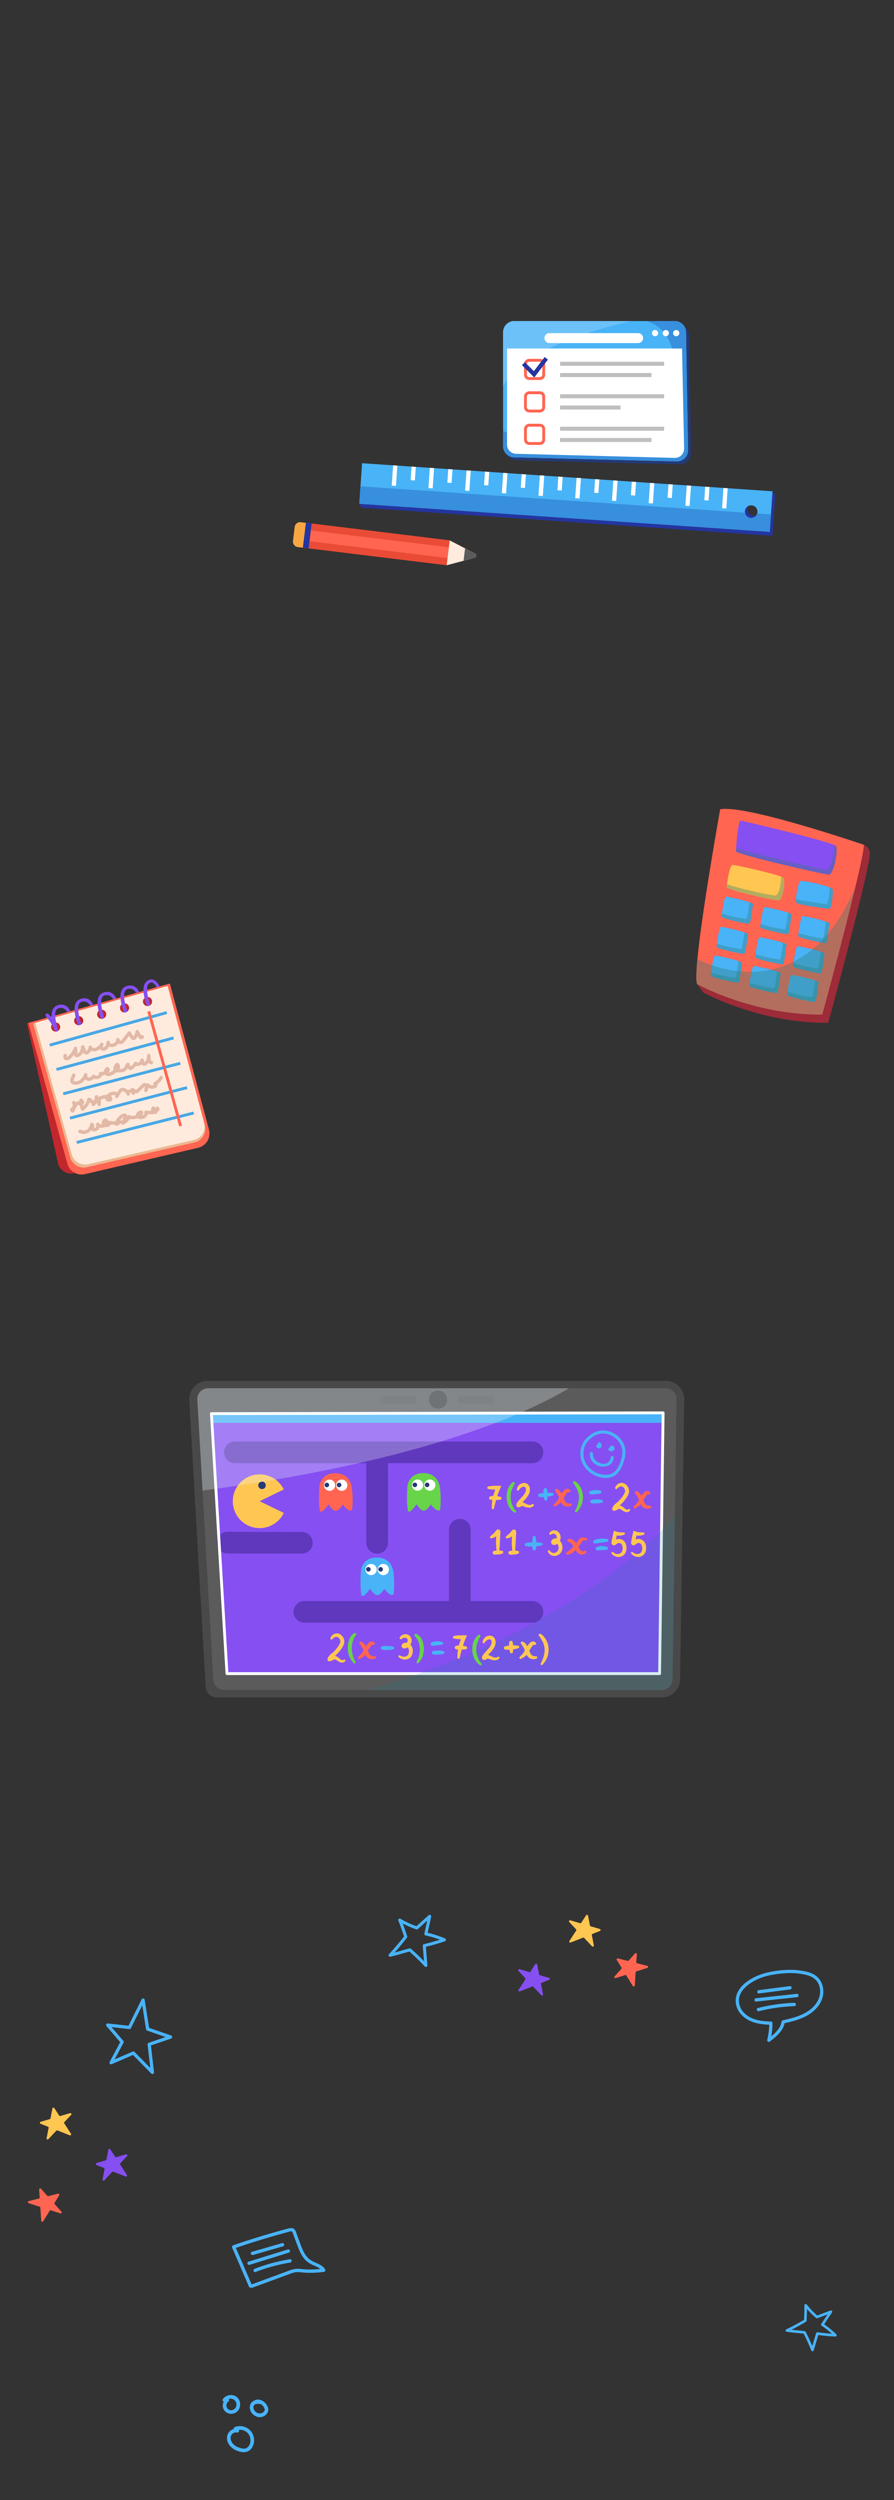 <svg width="630" height="1760" fill="none" xmlns="http://www.w3.org/2000/svg"><rect width="100%" height="100%" fill="#333333" stroke="none"/><path d="M79.9 1528.84l8.659 3.41c.146.06.308.07.46.03a.76.76 0 00.388-.25.732.732 0 00.047-.87l-4.746-7.3a.75.75 0 01.08-.92l4.778-5.09a.735.735 0 00.091-.89.756.756 0 00-.366-.31.774.774 0 00-.476-.02l-6.861 2.02a.746.746 0 01-.467-.02.682.682 0 01-.365-.29l-3.414-5.25a.787.787 0 00-.333-.28.709.709 0 00-.431-.04.737.737 0 00-.587.58L75 1520.28a.777.777 0 01-.52.57l-6.423 1.88a.808.808 0 00-.375.26.735.735 0 00-.04.86c.085.13.208.23.352.29l5.225 2.06a.731.731 0 01.456.83l-1.422 7.26c-.031.16-.01.32.06.47.071.14.187.26.33.34.143.07.307.1.466.07a.752.752 0 00.414-.23l5.562-5.92a.793.793 0 01.38-.22.722.722 0 01.434.04z" fill="#864FF1"/><path d="M40.481 1499.82l8.66 3.41c.147.06.308.07.46.03a.7.7 0 00.388-.25.732.732 0 00.047-.87l-4.747-7.3a.75.75 0 01.082-.92l4.777-5.09a.736.736 0 00.091-.89.756.756 0 00-.366-.31.774.774 0 00-.476-.02l-6.861 2.02a.682.682 0 01-.467-.02.682.682 0 01-.365-.29l-3.414-5.25a.787.787 0 00-.333-.28.71.71 0 00-.431-.04.736.736 0 00-.587.58l-1.357 6.93a.776.776 0 01-.52.57l-6.423 1.88a.808.808 0 00-.375.26.736.736 0 00-.04.86c.085.13.208.23.352.29l5.225 2.06c.162.06.296.18.38.34.082.15.11.32.076.49l-1.422 7.26a.746.746 0 00.856.88.752.752 0 00.414-.23l5.562-5.92a.793.793 0 01.38-.22.722.722 0 01.434.04z" fill="#FFC652"/><path d="M28.444 1554.15l.61 9.29c.011.16.071.31.172.43.101.12.238.21.39.24.154.04.315.03.46-.03a.718.718 0 00.352-.3l4.57-7.41c.088-.14.22-.25.376-.31a.803.803 0 01.485-.01l6.64 2.15a.71.71 0 00.477-.01.696.696 0 00.374-.29c.089-.14.13-.3.119-.46a.75.75 0 00-.186-.44l-4.755-5.34a.745.745 0 01-.185-.43.764.764 0 01.108-.46l3.287-5.33a.746.746 0 00-.38-1.09.713.713 0 00-.434-.02l-6.837 1.73a.776.776 0 01-.4-.01.687.687 0 01-.337-.22l-4.45-5a.75.75 0 00-.39-.23.774.774 0 00-.452.04.744.744 0 00-.345.29.768.768 0 00-.11.44l.37 5.61a.76.76 0 01-.14.49.727.727 0 01-.42.28l-7.167 1.81a.73.73 0 00-.396.26.738.738 0 00-.029.89c.092.13.226.23.379.28l7.731 2.5c.142.05.266.13.358.25.091.12.145.26.155.41z" fill="#FF6551"/><path d="M375.021 1398.5l-8.66 3.41a.726.726 0 01-.46.03.7.7 0 01-.388-.25.733.733 0 01-.047-.87l4.746-7.3a.746.746 0 00.117-.47.742.742 0 00-.198-.45l-4.777-5.09a.717.717 0 01-.198-.43.757.757 0 01.473-.77.772.772 0 01.475-.02l6.862 2.02c.154.04.317.04.467-.02.15-.05.278-.15.365-.29l3.414-5.25a.788.788 0 01.332-.28.711.711 0 01.432-.04c.145.02.279.1.383.2.105.1.176.24.204.38l1.357 6.93a.777.777 0 00.52.57l6.423 1.88c.148.05.28.14.375.26a.733.733 0 01.039.86.767.767 0 01-.351.29l-5.225 2.06a.725.725 0 00-.379.33.75.75 0 00-.078.5l1.423 7.26c.031.16.009.32-.061.47a.81.81 0 01-.329.34c-.144.07-.307.1-.466.07a.755.755 0 01-.415-.23l-5.562-5.92a.787.787 0 00-.378-.22.72.72 0 00-.435.04z" fill="#864FF1"/><path d="M410.841 1364.08l-8.66 3.42a.725.725 0 01-.46.03.762.762 0 01-.388-.25.732.732 0 01-.166-.43.763.763 0 01.119-.45l4.747-7.3c.09-.14.131-.3.117-.47a.749.749 0 00-.199-.44l-4.777-5.09a.744.744 0 01-.091-.9.735.735 0 01.366-.3.708.708 0 01.476-.02l6.861 2.02c.154.04.318.04.467-.02a.73.73 0 00.365-.29l3.414-5.25a.726.726 0 01.333-.28.795.795 0 01.431-.05c.145.03.279.1.383.21.105.1.176.23.205.38l1.356 6.92c.026.14.089.26.18.36.092.1.209.17.34.21l6.423 1.89c.149.04.28.13.375.26a.733.733 0 01.039.86.767.767 0 01-.351.29l-5.225 2.06a.725.725 0 00-.379.33.741.741 0 00-.077.5l1.422 7.26a.735.735 0 01-.39.8.687.687 0 01-.466.07.682.682 0 01-.414-.22l-5.562-5.92a.722.722 0 00-.379-.22.804.804 0 00-.435.03z" fill="#FFC652"/><path d="M447.945 1388.52l-.611 9.29a.745.745 0 01-.172.43.755.755 0 01-.85.21.72.72 0 01-.352-.3l-4.57-7.41a.734.734 0 00-.86-.32l-6.641 2.15a.708.708 0 01-.476-.01.744.744 0 01-.374-.29.751.751 0 01-.119-.46.72.72 0 01.186-.44l4.754-5.35a.747.747 0 00.185-.43.717.717 0 00-.108-.45l-3.287-5.33a.737.737 0 01.034-.83.735.735 0 01.781-.28l6.836 1.73c.132.03.27.03.4-.01s.247-.12.337-.22l4.451-5a.69.69 0 01.39-.23.7.7 0 01.451.04c.143.06.264.16.345.29.082.13.12.29.11.44l-.369 5.61c-.011.17.038.34.14.48.102.14.251.24.419.29l7.167 1.81c.157.04.296.13.397.26a.733.733 0 01.029.89.759.759 0 01-.379.28l-7.732 2.5a.69.69 0 00-.357.25.75.75 0 00-.155.41z" fill="#FF6551"/><path d="M300.125 1384.72c-.147 0-.293-.03-.428-.09a1.053 1.053 0 01-.358-.25 158.423 158.423 0 00-10.767-10.51c-1.859.48-3.323.9-4.865 1.35-2.273.65-4.623 1.33-8.602 2.3a1.074 1.074 0 01-1.319-1.17c.027-.23.126-.45.285-.61 4.682-4.99 7.027-7.92 9.743-11.31.305-.38.615-.77.934-1.17-.611-1.82-2.61-7.72-4.042-11.11a1.084 1.084 0 01-.058-.66 1.096 1.096 0 01.942-.83c.224-.02.45.03.644.15a67.551 67.551 0 0011.25 5.22l8.61-7.75c.169-.16.381-.25.607-.27.227-.03.454.02.651.14.196.11.351.28.443.49.091.21.114.44.066.66l-2.485 11.35a73.81 73.81 0 0112.222 3.98c.2.09.37.23.486.42.117.18.174.4.166.61-.009.22-.084.43-.214.61-.131.17-.311.3-.517.37-4.391 1.47-8.89 2.79-13.389 3.9l1.064 13.02c.013.15-.006.3-.054.44a.973.973 0 01-.226.37c-.1.11-.222.2-.358.26-.136.06-.283.09-.431.09zm-11.267-13.1c.261 0 .513.09.709.27 3.181 2.8 6.28 5.75 9.24 8.81l-.891-10.89c-.021-.26.05-.51.199-.72.15-.21.369-.35.617-.41 3.786-.92 7.577-1.98 11.307-3.16a69.299 69.299 0 00-10.166-3 1.091 1.091 0 01-.831-.86 1.08 1.08 0 01.008-.42l1.999-9.13-6.602 5.94c-.143.13-.317.22-.505.26-.188.04-.383.02-.565-.04a69.592 69.592 0 01-9.579-4.15c1.515 4 3.091 8.77 3.173 9.02.056.17.069.36.037.53-.032.18-.108.34-.22.48-.449.56-.879 1.1-1.299 1.62-2.224 2.78-4.203 5.25-7.399 8.78 2.004-.53 3.53-.97 5.021-1.4 1.709-.49 3.323-.96 5.487-1.5.085-.02.172-.03.26-.03zm283.349 283.6a.936.936 0 01-.524-.53c-1.588-4-3.386-7.98-5.348-11.82-1.643-.21-2.952-.33-4.33-.45-2.033-.19-4.134-.38-7.634-.86a.948.948 0 01-.523-.26.92.92 0 01-.17-1.09.943.943 0 01.421-.41c5.328-2.53 8.133-4.14 11.38-6.01.365-.21.736-.43 1.117-.65.083-1.66.332-7.03.245-10.2a.92.92 0 01.16-.54.892.892 0 01.449-.35.855.855 0 01.569-.02c.187.05.352.16.473.31a58.574 58.574 0 007.396 7.74l9.354-3.52a.936.936 0 01.573-.03c.189.05.356.16.478.32.122.15.192.34.2.54a.944.944 0 01-.155.55l-5.562 8.33a62.538 62.538 0 018.568 7.05.924.924 0 01.199 1.03.875.875 0 01-.361.41.911.911 0 01-.533.14c-3.991-.19-8.018-.55-11.983-1.07l-3.235 10.79a.86.86 0 01-.181.33.97.97 0 01-.3.24c-.115.05-.24.08-.368.09-.128 0-.256-.02-.375-.06zm-4.934-14.07c.21.08.382.23.486.44a137.99 137.99 0 014.652 9.98l2.708-9.03a.926.926 0 011.011-.65c3.33.45 6.709.79 10.077 1.01a61.159 61.159 0 00-7.225-5.6 1.024 1.024 0 01-.257-.26.909.909 0 01-.14-.69.956.956 0 01.138-.34l4.475-6.7-7.172 2.7c-.155.05-.323.07-.486.04a.919.919 0 01-.441-.21 60.076 60.076 0 01-6.393-6.34c-.041 3.69-.274 8.02-.286 8.25a.91.91 0 01-.136.43.978.978 0 01-.329.32c-.536.31-1.049.6-1.551.89-2.661 1.53-5.028 2.9-8.703 4.72 1.775.21 3.139.34 4.473.46 1.528.14 2.971.28 4.88.52.075.01.148.03.219.06zm-390.074 70.84c-1.309-1.73-3.139-3-5.222-3.62a10.208 10.208 0 00-6.348.2 1.32 1.32 0 00-.873 1.43 6.531 6.531 0 00-3.229 2.03 6.503 6.503 0 00-1.527 3.5c-.489 4.37 2.745 7.91 6.516 9.55 3.827 1.66 8.27 2.11 10.913-1.7a10.114 10.114 0 00-.23-11.39zm-3.179 11.23c-1.638 1.09-3.811.45-5.52-.14a9.737 9.737 0 01-4.703-3.14c-1.081-1.46-1.674-3.52-.932-5.25.312-.78.882-1.43 1.613-1.83a3.654 3.654 0 012.402-.41 1.341 1.341 0 001.311-.47c.155-.18.257-.41.294-.65.037-.25.008-.49-.085-.72a7.344 7.344 0 013.841.6 7.318 7.318 0 012.994 2.48c1.852 2.77 1.801 7.52-1.215 9.53zm-8.052-36.35a7.042 7.042 0 00-4.833-.61 7.013 7.013 0 00-4.083 2.66 1.04 1.04 0 00-.227.51c-.031.18-.012.38.053.55.066.18.176.34.321.46.144.13.318.21.504.25a5.775 5.775 0 00-.636 3.85 5.772 5.772 0 001.959 3.38 6.123 6.123 0 002.48 1.22c.907.21 1.85.22 2.761.02.91-.2 1.765-.6 2.5-1.17a6.172 6.172 0 001.749-2.14c1.538-3.09.589-7.29-2.548-8.98zm.585 6.81c-.505 2.27-3.042 3.89-5.242 2.7a3.46 3.46 0 01-1.227-1.15 3.409 3.409 0 01-.223-3.25c.238-.52.601-.97 1.058-1.3.278-.22.467-.53.53-.87.062-.35-.006-.71-.192-1a4.103 4.103 0 012.143-.08 4.182 4.182 0 013.153 4.95zm22.192.88c-1.372-3.52-5.452-6.5-9.168-4.82-.131.06-.252.15-.355.25-.52.16-1.004.42-1.429.77a5.195 5.195 0 00-1.468 2.14 5.222 5.222 0 00-.254 2.58 7.258 7.258 0 002.486 4.45 7.25 7.25 0 004.791 1.73c3.548-.13 6.805-3.5 5.397-7.1zm-6.401 4.43a4.69 4.69 0 01-2.502-1.38 4.676 4.676 0 01-1.226-2.58c-.208-2.91 2.594-2.88 4.707-2.62.138.02.277.02.412-.01a6.453 6.453 0 012.688 3.32c.637 2.29-2.223 3.64-4.079 3.27zm-74.929-238.89a1.31 1.31 0 01-.441-.08c-.14-.06-.267-.15-.373-.26l-12.882-13.08-14.997 6.47c-.217.09-.458.12-.69.07a1.119 1.119 0 01-.602-.35 1.144 1.144 0 01-.166-1.31l7.421-13.91-9.645-11.29a1.135 1.135 0 01-.142-1.27 1.123 1.123 0 011.134-.6l14.532 1.59 9.247-18.57c.108-.22.282-.39.497-.5.215-.11.46-.15.699-.12a1.138 1.138 0 01.954.95l3.117 19.75 15.47 5.38c.224.08.419.22.556.42a1.128 1.128 0 01-.003 1.32c-.139.2-.334.34-.559.42l-14.171 4.84 2.177 18.86c.019.16.004.32-.045.48a1.14 1.14 0 01-1.088.79zm-13.43-15.92c.15 0 .3.03.44.09s.267.14.373.25l11.102 11.28-1.902-16.48c-.031-.26.029-.52.168-.74.139-.22.35-.38.596-.47l11.908-4.07-12.988-4.52a1.229 1.229 0 01-.501-.34 1.145 1.145 0 01-.251-.56l-2.667-16.89-8.01 16.08c-.104.21-.27.38-.475.49-.205.12-.44.16-.672.14l-12.459-1.37 8.28 9.69c.148.18.242.39.266.62.025.23-.02.46-.128.66l-6.252 11.72 12.72-5.49c.142-.06.296-.09.451-.09zm440.723-43.16c7.301-.93 14.603-1.87 21.904-2.81 1.503-.19 1.642 2.16.144 2.35l-21.904 2.81c-1.503.2-1.641-2.15-.144-2.35zm-1.984 5.7c9.61-1.03 19.22-2.05 28.83-3.08 1.507-.16 1.648 2.19.144 2.35-9.61 1.03-19.22 2.05-28.83 3.08-1.507.16-1.648-2.19-.144-2.35zm1.337 6.91a124.837 124.837 0 0125.58-3.68c1.512-.06 1.662 2.29.145 2.35-8.421.32-16.786 1.51-24.961 3.56-1.461.36-2.234-1.86-.764-2.23z" fill="#49B3F7"/><path d="M541.784 1437.46c-.172 0-.343-.04-.498-.12a1.043 1.043 0 01-.398-.32 1.14 1.14 0 01-.214-.97c.837-3.5 1.307-7.07 1.402-10.66-4-.18-8.5-.64-12.601-2.31-4.945-2.01-8.648-5.59-10.157-9.82a13.414 13.414 0 01-.856-5.73c.134-1.95.693-3.85 1.636-5.56 3.752-7 12.971-11.43 19.726-13.11 9.033-2.24 18.131-2.5 23.146-1.77l.35.05c4.463.65 9.08 1.32 12.751 4.71 4.045 3.72 5.286 10.32 3.018 16.02-1.874 4.72-5.967 8.88-11.523 11.7-4.662 2.37-9.741 3.62-14.687 4.77-1.141 5.47-5.754 9.36-10.406 12.88-.198.16-.44.24-.689.24zm-1.411-46.38c-6.798 1.69-15.083 6.04-18.264 11.97a11.235 11.235 0 00-.642 9.44c1.292 3.62 4.523 6.71 8.867 8.48 4.145 1.68 8.669 2.04 12.939 2.18.297.01.579.13.785.34.206.22.321.51.319.8a53.847 53.847 0 01-.838 9.2c3.554-2.91 6.627-6.15 7.216-10.25.033-.23.134-.44.29-.61.155-.17.358-.29.582-.34 5.044-1.18 10.259-2.39 14.905-4.75 5.06-2.57 8.767-6.31 10.434-10.51 1.927-4.85.922-10.4-2.442-13.5-3.151-2.91-7.222-3.5-11.533-4.13l-.351-.05c-4.634-.67-13.58-.42-22.267 1.73zm-311.279 206.43c-2.512-3.8-7.246-4.24-10.687-6.79-4.185-3.1-5.785-8.55-7.533-13.21-.482-1.29-.965-2.58-1.447-3.86-.479-1.28-.833-2.87-1.683-3.97-1.483-1.9-4.082-.97-5.997-.46a573.235 573.235 0 00-17.735 5.06 549.7 549.7 0 00-19.77 6.4c-.292.1-.53.32-.662.6-.133.29-.149.61-.046.9 3.97 9.21 7.941 18.41 11.912 27.61.061.15.151.28.264.39.112.11.245.2.392.25a1.212 1.212 0 00.919 0c.14.07.294.11.452.12.158.01.316-.02.462-.08l25.368-9.31c2.012-.74 4.022-1.6 6.199-1.61 2.027-.02 4.064.32 6.09.42 4.22.19 8.449-.01 12.63-.6.206-.02.403-.1.571-.22.169-.11.304-.27.392-.46.087-.19.125-.4.109-.6a1.197 1.197 0 00-.2-.58zm-20.207-.3c-2.048.22-4.05.75-5.94 1.57l-25.632 9.41c-3.697-8.57-7.393-17.13-11.09-25.7a566.587 566.587 0 0132.264-9.95c1.351-.38 2.703-.74 4.056-1.1.857-.23 2.632-1.04 3.389-.26.299.48.513 1 .636 1.55.241.64.482 1.28.723 1.93.509 1.36 1.018 2.71 1.527 4.07 1.68 4.49 3.287 9.3 6.805 12.71a19.26 19.26 0 005.939 3.58c1.485.57 2.887 1.34 4.169 2.28-3.427.38-6.878.49-10.321.32-2.164-.11-4.356-.52-6.525-.41z" fill="#49B3F7"/><path d="M198.717 1579.16l-21.228 6.09c-1.457.42-.653 2.63.798 2.22 7.076-2.03 14.151-4.07 21.227-6.1 1.457-.42.653-2.63-.797-2.21zm4.073 4.44c-9.23 2.87-18.459 5.73-27.689 8.6-1.448.45-.647 2.66.797 2.21 9.23-2.86 18.46-5.73 27.69-8.6 1.447-.45.647-2.66-.798-2.21zm1.509 6.87a125.25 125.25 0 00-24.944 6.76c-1.411.55-.619 2.76.797 2.22a121.368 121.368 0 0124.328-6.63c1.486-.24 1.315-2.59-.181-2.35z" fill="#49B3F7"/><path d="M469.209 972.092a12.928 12.928 0 0112.923 13.118l-2.845 197.02a12.956 12.956 0 01-3.851 9.02 12.94 12.94 0 01-9.072 3.72H152.802a7.876 7.876 0 01-5.422-2.16 7.9 7.9 0 01-2.465-5.29l-11.522-201.753a12.932 12.932 0 017.784-12.618 12.91 12.91 0 015.118-1.057h322.914z" fill="#49494A"/><path d="M469.237 977.341a7.522 7.522 0 017.523 7.636l-2.85 197.323a7.524 7.524 0 01-2.242 5.25 7.514 7.514 0 01-5.281 2.17H157.835c-1.92 0-3.768-.74-5.164-2.05a7.552 7.552 0 01-2.347-5.04l-11.267-197.328a7.546 7.546 0 01.442-3.011 7.526 7.526 0 017.069-4.95h322.669z" fill="#5B5B5C"/><path d="M464.37 1178.2H159.517l-10.546-183.012 318.326-.56-2.927 183.572z" fill="#545554"/><path d="M308.693 991.734a6.397 6.397 0 006.395-6.398 6.396 6.396 0 10-12.791 0 6.397 6.397 0 006.396 6.398z" fill="#3F4040"/><path d="M464.807 1178.2H159.954l-10.983-183.012 318.326-.56-2.49 183.572z" fill="#864FF1"/><path d="M467.185 1001.68H149.361l-.39-6.492 318.326-.56-.112 7.052z" fill="#49B3F7"/><path d="M199.967 1048.56a18.999 18.999 0 00-8.864-8.79 18.961 18.961 0 00-12.407-1.35 18.91 18.91 0 00-10.548 6.68 18.913 18.913 0 00-4.095 11.79 18.946 18.946 0 004.139 11.78 18.927 18.927 0 0022.974 5.24 18.934 18.934 0 008.832-8.83l-17.037-8.23 17.006-8.29z" fill="#FFC652"/><path d="M184.654 1048.29a2.626 2.626 0 002.632-2.63 2.632 2.632 0 00-5.265 0c0 1.46 1.179 2.63 2.633 2.63z" fill="#243976"/><path d="M225.07 1046.14s.942-9.02 11.098-9.02c10.157 0 11.567 8.35 11.892 10.76.434 3.21.694 11.97 0 14.92-.218.93-2.516 1.65-6.506-3.64 0 0-2.603 4.45-4.989 4.45-2.299 0-5.075-4.54-5.075-4.54s-5.602 8.33-6.246 3.82c-.954-6.68-.174-16.75-.174-16.75z" fill="#FF6551"/><path d="M232.225 1049.52a3.947 3.947 0 003.944-3.95c0-2.18-1.765-3.94-3.944-3.94a3.94 3.94 0 00-3.944 3.94c0 2.18 1.766 3.95 3.944 3.95zm8.594 0a3.948 3.948 0 003.944-3.95 3.94 3.94 0 00-3.944-3.94 3.94 3.94 0 00-3.944 3.94c0 2.18 1.766 3.95 3.944 3.95z" fill="#fff"/><path d="M230.312 1047.01a1.605 1.605 0 10.001-3.21 1.605 1.605 0 00-.001 3.21zm8.639 0a1.604 1.604 0 10.001-3.211 1.604 1.604 0 00-.001 3.211z" fill="#243976"/><path d="M254.363 1105.51s.941-9.02 11.098-9.02 11.567 8.35 11.892 10.76c.434 3.21.694 11.98 0 14.93-.218.93-2.516 1.65-6.506-3.65 0 0-2.603 4.45-4.989 4.45-2.299 0-5.075-4.53-5.075-4.53s-5.602 8.32-6.246 3.81c-.954-6.68-.174-16.75-.174-16.75z" fill="#49B3F7"/><path d="M261.518 1108.89a3.939 3.939 0 003.944-3.94c0-2.18-1.765-3.95-3.944-3.95a3.948 3.948 0 00-3.944 3.95 3.94 3.94 0 003.944 3.94zm8.594 0a3.94 3.94 0 003.944-3.94c0-2.18-1.766-3.95-3.944-3.95a3.948 3.948 0 00-3.944 3.95 3.94 3.94 0 003.944 3.94z" fill="#fff"/><path d="M259.605 1106.38a1.605 1.605 0 10.001-3.21 1.605 1.605 0 00-.001 3.21zm8.639 0a1.604 1.604 0 10.001-3.209 1.604 1.604 0 00-.001 3.209z" fill="#243976"/><path d="M287.113 1046.07s.941-9.03 11.098-9.03 11.567 8.36 11.892 10.77c.434 3.21.694 11.97 0 14.92-.218.93-2.516 1.65-6.506-3.64 0 0-2.603 4.45-4.989 4.45-2.299 0-5.075-4.54-5.075-4.54s-5.602 8.33-6.246 3.82c-.954-6.68-.174-16.75-.174-16.75z" fill="#67D449"/><path d="M294.266 1049.45a3.947 3.947 0 003.944-3.95c0-2.18-1.765-3.94-3.944-3.94a3.94 3.94 0 00-3.944 3.94c0 2.18 1.766 3.95 3.944 3.95zm8.596 0a3.948 3.948 0 003.944-3.95 3.94 3.94 0 00-3.944-3.94 3.94 3.94 0 00-3.944 3.94c0 2.18 1.766 3.95 3.944 3.95z" fill="#fff"/><path d="M292.355 1046.94c.887 0 1.606-.72 1.606-1.61 0-.89-.719-1.6-1.606-1.6-.886 0-1.605.71-1.605 1.6 0 .89.719 1.61 1.605 1.61zm8.639 0c.887 0 1.605-.72 1.605-1.61 0-.89-.718-1.6-1.605-1.6s-1.605.71-1.605 1.6c0 .89.718 1.61 1.605 1.61z" fill="#243976"/><path d="M160.305 1086.01l52.405.12m53.056 0v-62.89m-100.246-.82h209.715m0 112.31H214.477m109.537-57.85v57.85" stroke="#5F38BD" stroke-width="15.247" stroke-linecap="round" stroke-linejoin="round"/><path d="M464.807 1178.2H159.954l-10.983-183.012 318.326-.56-2.49 183.572z" stroke="#fff" stroke-width="2" stroke-linecap="round" stroke-linejoin="round"/><path d="M345.828 988.162h-20.546a2.825 2.825 0 110-5.652h20.546a2.825 2.825 0 110 5.652zm-54.639 0h-20.546a2.825 2.825 0 110-5.652h20.546a2.825 2.825 0 110 5.652z" fill="#545554"/><path d="M475.553 1067.58l-1.642 114.72a7.524 7.524 0 01-2.242 5.25 7.514 7.514 0 01-5.281 2.17H259.484c69.428-20.29 158.625-59.28 216.069-122.14z" fill="#00879F" opacity=".15"/><path d="M400.97 977.341c-74.956 44.009-199.424 64.429-258.209 71.999l-3.702-64.038a7.546 7.546 0 01.442-3.011 7.526 7.526 0 017.069-4.95h254.4z" fill="#EBF7FD" opacity=".28"/><path d="M243.19 1168.33c-.372-.2-.799-.01-1.397.26-.229.1-.48.14-.728.12a1.46 1.46 0 01-.694-.26c-.619-.42-1.203-.89-1.747-1.41-.383-.32-.8-.6-1.244-.84a4.566 4.566 0 00-.796-.32c-.13-.04-.328-.08-.425-.1a.32.32 0 01-.076-.02c-.045-.03-.03-.03-.022-.05.008-.01.047-.05.052-.04.014-.01-.017.01.018-.02l.416-.35c.205-.18.41-.36.616-.55l.306-.31.265-.28.524-.56a23.364 23.364 0 003.218-4.27c.232-.41.441-.84.626-1.27.096-.23.202-.43.287-.68.086-.27.15-.55.192-.83a5.92 5.92 0 00-.417-3.17c-.373-.9-.95-1.69-1.685-2.33a4.948 4.948 0 00-2.759-1.18 4.57 4.57 0 00-2.83.74 5.562 5.562 0 00-1.751 1.91c-.451.83-.311 1.49.002 1.7.331.22.795.02 1.356-.55.861-.89 1.939-1.45 2.861-1.28.512.1.987.34 1.377.68.391.35.682.79.844 1.29.21.51.289 1.07.228 1.62a6.085 6.085 0 01-.657 1.69 18.956 18.956 0 01-2.469 3.48c-.353.41-.72.81-1.095 1.2-.348.37-.719.72-1.112 1.04l-1.105.91-.576.51-.513.51c-.526.56-.96 1.2-1.284 1.89a2.45 2.45 0 00-.14 1.59c.048.15.124.3.226.42.059.09.146.15.247.19l.357.03c.094.01.191.02.29.02l.4-.01c.295.01.59-.04.873-.12a5.2 5.2 0 00.846-.41l.835-.45c.115-.06.234-.12.356-.17a.791.791 0 01.298-.1l.223-.01.093.01c.139.02.275.05.408.09.321.12.627.27.914.46.699.51 1.436.98 2.203 1.38.47.22.979.35 1.498.36.533.01 1.059-.11 1.532-.36a1.741 1.741 0 00.948-1.11.618.618 0 00-.213-.69z" fill="#FFC652"/><path d="M249.782 1149.67a6.306 6.306 0 00-2.204 1.86c-.589.79-1.067 1.65-1.42 2.57a16.06 16.06 0 00-1.051 5.56c-.076 2.03.221 4.05.875 5.97a15.44 15.44 0 003.081 5.01c.846.93 2.022-.01 1.379-.96a16.19 16.19 0 01-1.901-4.74 17.205 17.205 0 01-.637-4.76c.03-1.72.306-3.42.819-5.06.24-.74.55-1.45.927-2.14.355-.64.743-1.26 1.162-1.87a1.183 1.183 0 00.099-1.13.783.783 0 00-.203-.26.669.669 0 00-.292-.15.729.729 0 00-.328-.02.83.83 0 00-.306.12z" fill="#67D449"/><path d="M264.008 1165.97a3.99 3.99 0 01-1.576-.1 4.005 4.005 0 01-1.418-.7 2.529 2.529 0 01-.819-.94c-.254-.52-.465-1.07-.633-1.63-.078-.23-.164-.45-.248-.67.655-1.03 1.33-2.03 2.007-3.03.183-.3.409-.58.669-.82.084-.06.19-.09.297-.09.234 0 .469.02.7.06.61.1 1.534-.81.969-1.48a3.082 3.082 0 00-.971-.74 2.653 2.653 0 00-1.687-.2c-.719.2-1.359.61-1.829 1.19-.344.39-.636.76-.928 1.16-.236.32-.452.65-.666.97-.092-.15-.175-.3-.274-.45-.393-.62-.845-1.2-1.35-1.74a4.322 4.322 0 00-.973-.74 2.761 2.761 0 00-.623-.25 2.088 2.088 0 00-.704-.07.678.678 0 00-.34.09.726.726 0 00-.355.79c.075.31.203.6.379.86a17.23 17.23 0 011.558 2.42c.334.6.668 1.24.972 1.88-.072.13-.152.25-.222.38a17.76 17.76 0 01-.891 1.55c-.362.47-.754.92-1.176 1.34-.456.48-.906.98-1.387 1.45-.604.59.242 1.84.995 1.35.56-.36 1.133-.69 1.703-1.03a7.617 7.617 0 001.814-1.32c.159-.17.307-.35.446-.54.061.14.12.27.192.41a4.866 4.866 0 001.888 2.03c.747.4 1.573.63 2.419.67.847.04 1.691-.11 2.472-.43.099-.04.189-.1.264-.17a.925.925 0 00.174-.26.791.791 0 00-.018-.62.799.799 0 00-.83-.58z" fill="#FF6551"/><path d="M377.736 1165.97c-.526.07-1.062.04-1.575-.1a3.988 3.988 0 01-1.418-.7 2.52 2.52 0 01-.819-.94 10.79 10.79 0 01-.634-1.63c-.078-.23-.164-.45-.248-.67.656-1.03 1.331-2.03 2.007-3.03.184-.3.409-.58.67-.82a.51.51 0 01.296-.09c.235 0 .469.02.701.06.61.1 1.534-.81.969-1.48a3.086 3.086 0 00-.972-.74 2.652 2.652 0 00-1.687-.2c-.719.2-1.359.61-1.829 1.19-.344.39-.635.76-.928 1.16-.235.32-.452.65-.666.97-.091-.15-.175-.3-.273-.45-.394-.62-.846-1.2-1.35-1.74a4.345 4.345 0 00-.973-.74 2.77 2.77 0 00-.624-.25 2.088 2.088 0 00-.704-.07.678.678 0 00-.34.09.74.74 0 00-.257.24.73.73 0 00-.098.55c.075.31.204.6.38.86a17.41 17.41 0 011.558 2.42c.333.6.667 1.24.971 1.88-.072.13-.152.25-.222.38-.27.53-.567 1.05-.891 1.55-.361.47-.754.92-1.176 1.34-.456.48-.906.98-1.386 1.45-.605.59.241 1.84.994 1.35.56-.36 1.133-.69 1.703-1.03a7.643 7.643 0 001.815-1.32c.158-.17.307-.35.446-.54.06.14.12.27.191.41a4.866 4.866 0 001.888 2.03 5.7 5.7 0 002.42.67c.846.04 1.691-.11 2.472-.43a.88.88 0 00.264-.17.921.921 0 00.173-.26.79.79 0 00-.017-.62.796.796 0 00-.831-.58z" fill="#FFC652"/><path d="M277.51 1159.37c-.752-.14-1.474-.43-2.233-.51-.714-.08-1.429-.1-2.146-.12-.765-.03-1.531-.01-2.294.06a4.423 4.423 0 00-2.089.39c-.387.23-.521 1.5-.111 1.77 1.242.81 2.857.59 4.19.59.764 0 1.528.01 2.293-.05.773-.06 1.522-.33 2.29-.45.483-.08.605-1.58.1-1.68z" fill="#49B3F7"/><path d="M289.208 1157.79c.122-.19.239-.38.348-.58.468-.92.625-1.97.445-2.98a4.868 4.868 0 00-1.172-2.47 3.847 3.847 0 00-2.548-1.26 4.76 4.76 0 00-2.444.36c-.768.34-1.434.87-1.93 1.55a1.441 1.441 0 00-.234 1.11.647.647 0 00.428.5c.209.02.419-.01.614-.09.196-.07.372-.19.517-.34a3.564 3.564 0 012.651-.59c.353.04.677.22.907.49.257.32.421.7.474 1.1.062.41.007.82-.159 1.2-.129.26-.29.5-.477.72a4.756 4.756 0 00-1.131-.04c-.322.02-.638.1-.94.21-.208.08-.403.19-.583.32a3.35 3.35 0 00-.408.38c-.06.07-.115.13-.166.2-.065.09-.126.17-.18.27-.085.14-.152.3-.201.46-.092.32-.088.65.011.96.055.19.147.37.27.52a2 2 0 00.378.35c.167.11.349.2.541.25a2.673 2.673 0 00.649.09c.581 0 1.156-.12 1.686-.36.235-.11.463-.23.68-.37.173.15.323.33.448.52.547 1.03.679 2.22.368 3.34a3.368 3.368 0 01-.622 1.49c-.354.43-.814.75-1.333.95-.593.2-1.224.28-1.849.22a4.448 4.448 0 01-1.776-.56c-.744-.39-1.355-.45-1.657-.17-.287.26-.224.92.724 1.57a7.72 7.72 0 002.342 1.04c.885.23 1.811.25 2.705.05a5.321 5.321 0 002.532-1.29c.376-.35.693-.76.939-1.2.225-.42.402-.86.527-1.32a7.224 7.224 0 00-.278-5.1 5.377 5.377 0 00-1.096-1.5zm-3.575 1.51z" fill="#FFC652"/><path d="M298.256 1157.03c-.208-1-.547-1.97-1.01-2.89a7.783 7.783 0 00-3.929-3.83.891.891 0 00-.601-.06.936.936 0 00-.505.33.92.92 0 00-.183.58.87.87 0 00.219.56 15.208 15.208 0 012.478 3.55c.59 1.42.958 2.91 1.088 4.44a17.2 17.2 0 01-.316 5.05 12.641 12.641 0 01-1.778 4.71c-.629.85.27 2.08 1.251 1.13a12.96 12.96 0 003.06-5.07c.526-1.81.734-3.69.616-5.56-.048-.99-.179-1.98-.39-2.94z" fill="#67D449"/><path d="M307.685 1158.28c.669-.05 1.339-.07 2.009-.14.672-.06 1.341-.31 2.015-.36.4-.02.838-1.47.321-1.64-.703-.29-1.433-.5-2.178-.64-.692-.07-1.388-.08-2.081-.04-.743.02-1.482.12-2.203.3-.714.07-1.389.36-1.938.82-.322.34.031 1.56.414 1.72 1.149.48 2.459.08 3.641-.02zm5.267 4.34c-.707-.24-1.43-.44-2.164-.58-.682-.06-1.367-.09-2.052-.07a12.33 12.33 0 00-2.188.16 3.79 3.79 0 00-2.059.65c-.418.36.046 1.56.336 1.74.979.59 2.506.32 3.71.26.7-.02 1.4-.03 2.1-.09.703-.07 1.393-.33 2.086-.41.405-.04.765-1.51.231-1.66z" fill="#49B3F7"/><path d="M328.743 1159.15c-.599-.12-1.189-.29-1.768-.48-.23-.05-.482-.1-.735-.14.196-.62.391-1.24.61-1.86l.324-.87.169-.44.085-.22.074-.18.093-.22c.503-1.15 1.004-2.3 1.505-3.45-1.241-.02-2.453-.05-3.637-.04l-.612.01-.352.01-.664.01c-.443.02-.886.03-1.327.06-.871.04-1.736.18-2.577.41-.209.04-.4.14-.538.3a.898.898 0 00-.01 1.16c.136.17.325.28.534.31 1.13.22 2.274.36 3.423.41.298.02.597.03.898.05l.451.02h.066c.008-.01.017-.01.027-.02.017 0 .033 0 .04.03l.003.01c-.009.03.023-.05-.017.06l-.152.41-.291.8c-.364 1-.688 2.02-.975 3.06-.257.01-.513.04-.767.09-.718.02-1.415.25-1.999.67-.144.28-.197.6-.153.91.043.32.182.61.397.84.589.26 1.23.37 1.872.34-.27 1.84-.406 3.7-.407 5.56-.02 1.22 1.469 1.45 1.664.23.313-1.83.858-3.56 1.335-5.34.038-.15.083-.29.123-.43.352.03.718.06 1.113.06a7.52 7.52 0 002.346-.46c.516-.17.183-1.65-.171-1.67z" fill="#FFC652"/><path d="M337.733 1168.93a19.55 19.55 0 01-1.071-2.38c-.6-1.53-.947-3.15-1.026-4.79-.057-1.76.188-3.51.724-5.18.588-1.52 1.286-3 2.089-4.42.403-.81-.317-1.9-1.288-1.22a10.443 10.443 0 00-3.372 4.63 15.784 15.784 0 00.399 11.92c.442.94 1.005 1.82 1.673 2.61a9.822 9.822 0 002.317 2.13.84.84 0 00.704.18.74.74 0 00.342-.15.823.823 0 00.247-.28.866.866 0 00.052-.59.888.888 0 00-.335-.5 6.523 6.523 0 01-1.455-1.96z" fill="#67D449"/><path d="M351.728 1166.32c-.374-.2-.812.01-1.315.3a2.53 2.53 0 01-1.526.28 6.024 6.024 0 01-1.768-.49c-.3-.13-.605-.28-.915-.44a10.24 10.24 0 00-1.111-.52 5.537 5.537 0 00-.683-.23c-.128-.03-.25-.06-.39-.08l-.052-.01h-.004l-.004-.01c-.006 0-.01-.01-.013-.02.005-.01.01-.01.017-.02.016-.02.013-.01.011-.01l1.889-2.07a15.233 15.233 0 002.839-4.11c.355-.87.544-1.79.556-2.72a5.296 5.296 0 00-.763-2.89 3.796 3.796 0 00-1.064-1.1c-.423-.29-.899-.5-1.402-.6a4.673 4.673 0 00-2.717.22 4.98 4.98 0 00-2.061 1.5c-.5.59-.874 1.28-1.1 2.03-.24.82.039 1.4.388 1.53.368.14.784-.1 1.179-.69a4.735 4.735 0 012.347-1.95c.421-.13.868-.15 1.298-.05.158.03.308.09.44.18s.243.21.324.35a3.74 3.74 0 01.035 2.88 10.569 10.569 0 01-1.951 3.04c-.365.43-.756.86-1.152 1.3l-1.249 1.38c-.361.43-.721.85-1.063 1.28-.323.38-.597.79-.815 1.23a2.289 2.289 0 00-.134 1.93c.094.2.217.37.365.53a.9.9 0 00.372.24c.155.03.204-.02.361-.03.092 0 .245.05.572.05.088 0 .177 0 .264-.02.106-.01.211-.03.314-.06l.376-.14a2.9 2.9 0 00.398-.24l.366-.24c.099-.07.205-.13.316-.18.044 0 .088 0 .131.01h.045c.028 0 .061.01.092.01.14.02.278.04.413.08.327.09.649.2.965.32.36.13.739.27 1.126.38.799.25 1.633.38 2.471.37.9 0 1.78-.26 2.531-.76a1.56 1.56 0 00.72-1.1.622.622 0 00-.039-.36.61.61 0 00-.23-.28zm13.679-7.74c-.87-.07-1.721-.28-2.594-.29-.402-.01-.802 0-1.201.02a9.54 9.54 0 00-.118-.99 3.666 3.666 0 00-.665-2.06c-.343-.38-1.558.01-1.74.34a5.388 5.388 0 00-.3 2.92c-.347.04-.695.08-1.042.14a5.79 5.79 0 00-2.343.59c-.418.27-.446 1.54.048 1.77 1.127.42 2.343.53 3.526.32.006.05.006.09.014.14.163.77.415 1.51.751 2.22.232.52 1.651-.01 1.647-.33-.007-.57.214-1.24.249-1.91.006-.12.005-.25.009-.38.416-.04.831-.08 1.246-.15.874-.13 1.702-.48 2.565-.68.543-.12.534-1.63-.052-1.67zm19.436-4.14c-.945-1.67-2.195-3.36-3.894-4.18-.991-.45-1.797.54-1.173 1.33a25.923 25.923 0 012.586 4.07 13.522 13.522 0 011.381 4.66c.135 1.78-.044 3.58-.53 5.31a18.654 18.654 0 01-2.042 5.11c-.635.98.39 2.1 1.312 1.05a17.368 17.368 0 003.219-5.26c.67-1.9.968-3.92.877-5.93-.085-2.16-.68-4.27-1.736-6.16zm-30.543-62.5c-.593-.11-1.169-.36-1.767-.4a8.263 8.263 0 00-.703-.03c.134-1.41.307-2.81.378-4.24l.231-5.2.074-1.12.117-1.4.06-.7a2.438 2.438 0 00-.067-.52l-.088-.48c-.033-.15-.046-.37-.115-.39-.271-.26-.279-.53-.997-.76a.945.945 0 00-.527 0c-.054.01-.155.04-.238.07-.103.03-.203.07-.297.12-.37.19-.695.45-.952.77-.406.6-.867 1.17-1.377 1.68-.28.3-.354.34-.469.46l-.348.31c-.469.4-.942.78-1.445 1.14-.161.12-.287.28-.368.46-.08.19-.112.39-.091.59.014.11.051.21.109.3.058.1.134.18.225.24s.194.1.302.12c.108.02.219.02.325-.01a6.07 6.07 0 002.304-.78c.187-.1.359-.22.537-.34.089-.06.171-.12.257-.19l.128-.09c-.009.01.004.01.004.01.008 0 .016 0 .022.01.006 0 .011.01.014.02.002.04-.008.01.033-.04.03-.04.065-.02.078.06l-.053 1.28-.04 1.41c-.018.95-.019 1.89.008 2.83.042 1.51.23 2.97.379 4.44-.297.02-.593.06-.885.12-.576 0-1.138.17-1.62.49a1.787 1.787 0 00-.018 1.77c1.002.75 2.257.46 3.3.39.6-.02 1.198-.07 1.792-.16.602-.09 1.178-.4 1.774-.56.375-.1.413-1.61.014-1.68zm11.111.06c-.593-.1-1.169-.35-1.766-.4-.235-.02-.469-.02-.704-.02.134-1.42.307-2.81.378-4.24l.231-5.2.074-1.13.117-1.4.06-.69a2.359 2.359 0 00-.067-.52l-.088-.49c-.032-.15-.046-.36-.114-.39-.272-.25-.279-.53-.998-.75a.863.863 0 00-.527-.01c-.054.01-.155.05-.238.07-.103.03-.203.07-.297.13-.37.18-.695.44-.951.77-.406.6-.868 1.16-1.378 1.68-.28.3-.354.34-.469.46l-.348.31c-.469.4-.942.77-1.445 1.14-.16.11-.287.27-.368.46-.08.18-.111.38-.091.58.014.11.052.22.109.31.058.09.135.17.226.23.09.07.193.11.301.13.108.02.219.01.326-.02.813-.1 1.597-.36 2.303-.78.187-.1.359-.22.537-.33.089-.06.172-.13.258-.19l.127-.1c-.009.01.004.01.004.01.008 0 .016.01.022.01.007.01.011.02.014.02.002.05-.008.01.034-.03.029-.04.064-.03.077.05l-.053 1.28-.04 1.42c-.017.94-.018 1.89.008 2.83.042 1.51.231 2.96.379 4.44-.297.02-.592.06-.885.12-.575 0-1.138.17-1.619.49a1.795 1.795 0 00-.019 1.77c1.002.75 2.257.45 3.3.39.6-.02 1.198-.08 1.793-.16.602-.1 1.177-.4 1.774-.57.375-.1.412-1.6.013-1.68z" fill="#FFC652"/><path d="M381.881 1086.24c-1.012-.11-1.994-.37-3.013-.42-.337-.01-.674-.02-1.011-.02a21.93 21.93 0 00-.067-1.64c-.072-.83-.351-1.63-.486-2.46-.085-.52-1.585-.67-1.675-.12-.134.81-.407 1.6-.482 2.43-.054.6-.068 1.21-.078 1.82-.712.01-1.422.05-2.134.13a7.69 7.69 0 00-2.767.48c-.502.24-.605 1.52-.04 1.77 1.511.67 3.362.52 5.002.44.007.06.006.13.013.2-.028.77.114 1.54.416 2.25.239.41 1.508.49 1.771.04.418-.81.618-1.71.582-2.61.302-.02.605-.03.907-.06 1.028-.09 2.012-.4 3.031-.55.64-.1.712-1.61.031-1.68z" fill="#49B3F7"/><path d="M394.524 1084.58a5.35 5.35 0 00.553-2.52 5.056 5.056 0 00-.801-2.57 4.95 4.95 0 00-2.013-1.8 3.99 3.99 0 00-2.699-.25c-.832.22-1.571.7-2.1 1.38-.243.29-.368.67-.349 1.06a.681.681 0 00.341.56c.366.16.759-.01 1.214-.32.344-.25.747-.4 1.168-.43.422-.04.845.04 1.224.23.373.22.682.54.901.91.219.38.34.81.352 1.24.004.35-.064.7-.201 1.02a3.553 3.553 0 00-.562-.07 3.35 3.35 0 00-1.903.49c-.319.2-.596.46-.816.76-.293.39-.456.87-.467 1.35-.002.35.083.68.249.98.17.31.422.57.728.74.413.23.885.34 1.356.29.343-.02.679-.1.996-.23.078-.04.164-.08.239-.12l.16-.09c.107-.06.212-.12.313-.19.106-.07.204-.15.307-.23.15.21.284.42.401.64.555 1.03.681 2.24.35 3.35a3.758 3.758 0 01-.872 1.45 3.84 3.84 0 01-1.412.93c-.567.18-1.175.2-1.749.04a3.065 3.065 0 01-1.486-.93c-.502-.55-.932-.92-1.351-.89-.199.02-.365.17-.432.5-.042.48.101.97.4 1.35.55.77 1.299 1.38 2.168 1.76.891.39 1.878.51 2.837.35.949-.18 1.84-.59 2.592-1.19a5.885 5.885 0 001.719-2.28 6.756 6.756 0 00-.073-5.22 7.357 7.357 0 00-1.282-2.05z" fill="#FFC652"/><path d="M413.35 1082.8a.57.57 0 00-.393-.16c-.477.04-1.164-.18-2.113-.26a3.451 3.451 0 00-1.733.32c-.311.16-.592.37-.832.62-.183.2-.349.41-.496.64-.575.87-1.147 1.7-1.766 2.49-.354-.51-.751-.99-1.188-1.43a5.677 5.677 0 00-2.113-1.43 3.807 3.807 0 00-1.337-.23c-.219.03-.434.07-.64.12l-.303.08c-.092.05-.181.1-.268.15a.934.934 0 00-.348.42.97.97 0 00.182 1.04c.127.14.292.24.473.28.231.04.459.09.679.17.097.04.191.08.282.13.096.03.185.08.263.15a4.7 4.7 0 011.061.95c.483.58.925 1.19 1.323 1.83a49.24 49.24 0 01-1.76 1.78c-.951.82-1.956 1.59-3.007 2.28-.539.38-.639 1.7.411 1.72a7.283 7.283 0 004.327-1.85c.543-.44 1.06-.91 1.548-1.41.164.26.328.52.513.79l.387.51c.147.17.312.34.47.5.328.33.695.61 1.095.84.842.52 1.84.71 2.812.55a3.34 3.34 0 002.298-1.67.765.765 0 00.008-.74.605.605 0 00-.214-.21.604.604 0 00-.284-.11 1.242 1.242 0 00-.922.15c-.132.14-.294.24-.474.31-.181.06-.374.09-.564.06-.427-.08-.83-.26-1.173-.53-.2-.14-.387-.3-.559-.48-.175-.19-.338-.4-.489-.61-.344-.5-.662-1.02-.953-1.55.93-1.11 1.747-2.32 2.441-3.6.089-.18.192-.37.308-.54a.929.929 0 01.56-.28c.599-.14 1.428-.07 2.354-.29a.882.882 0 00.344-.17.779.779 0 00.226-.31c.033-.1.044-.2.032-.3a.733.733 0 00-.097-.29 1.692 1.692 0 00-.371-.43z" fill="#FF6551"/><path d="M428.429 1083.67c-.873-.24-1.764-.42-2.665-.53a17.06 17.06 0 00-2.577.08c-.913.07-1.818.24-2.699.49-.835.13-1.625.47-2.303.97-.372.35-.118 1.6.395 1.73 1.542.38 3.174-.19 4.637-.36.829-.11 1.663-.17 2.501-.26.843-.1 1.671-.36 2.538-.45.538-.05.772-1.54.173-1.67zm-.175 5.64c-.674-.31-1.375-.55-2.094-.73-.693-.11-1.394-.15-2.094-.13-.747 0-1.492.09-2.217.26a3.64 3.64 0 00-1.893.77c-.128.29-.167.61-.11.92.056.32.204.6.425.83 1.215.52 2.483.1 3.634.04.649-.04 1.299-.03 1.958-.06.663-.03 1.339-.24 2.032-.26.428-.01.828-1.47.359-1.64z" fill="#49B3F7"/><path d="M436.998 1083.46a4.706 4.706 0 00-2.352.22c-.468.17-.392.16-.406.16l-.02.02c-.012.02-.04.07-.066.05-.018-.01-.02-.02-.03-.05l-.008-.04-.004-.03c.001-.01-.004.01.002-.03l.027-.15.216-1.26.117-.67c.036-.21.097-.53.081-.48 0-.08.009-.16.026-.23.037.01.074.01.111.01l.064.01h.034c.02 0-.014-.01.082.01.519.07 1.042.09 1.566.07.97-.04 1.931-.2 2.86-.48 1.49-.46 1.562-1.76-.121-1.77-.869-.02-1.745-.04-2.595-.12-.417-.04-.83-.11-1.239-.2a2.935 2.935 0 01-.577-.15c-.237-.07-.472-.14-.716-.23-.488-.17-.978-.35-1.471-.53l-.902 4.09-.753 3.67c-.082.4-.071.81.033 1.2.071.27.198.52.374.74.103.12.224.24.358.33.131.09.275.16.427.2.201.06.41.08.617.06.398-.03.778-.18 1.096-.42.394-.34.82-.65 1.273-.9l.271-.14.124-.05c.077-.03.152-.06.227-.08.138-.04.281-.07.425-.08a2.427 2.427 0 012.23 1.63c.448 1.17.521 2.44.211 3.65a3.448 3.448 0 01-.786 1.48c-.402.42-.907.72-1.463.88-.62.17-1.272.2-1.903.08a4.256 4.256 0 01-1.734-.79c-.684-.51-1.27-.69-1.626-.49-.333.19-.402.9.492 1.73.672.6 1.456 1.07 2.309 1.38.893.31 1.849.41 2.787.28a5.34 5.34 0 002.715-1.16 5.374 5.374 0 001.681-2.43 7.94 7.94 0 00.437-2.59 8.21 8.21 0 00-.375-2.59 5.417 5.417 0 00-4.126-3.81zm13.842 0a4.706 4.706 0 00-2.352.22c-.468.17-.393.16-.406.16l-.02.02c-.013.02-.04.07-.067.05-.018-.01-.019-.02-.029-.05l-.008-.04-.004-.03c.001-.01-.005.01.001-.03l.028-.15.216-1.26.117-.67c.036-.21.097-.53.081-.48 0-.08.009-.16.025-.23.037.01.075.01.112.01l.063.01h.034c.021 0-.013-.01.083.01.518.07 1.042.09 1.565.07.97-.04 1.931-.2 2.861-.48 1.49-.46 1.562-1.76-.121-1.77-.869-.02-1.746-.04-2.595-.12-.417-.04-.831-.11-1.24-.2a3.84 3.84 0 01-.576-.15c-.237-.07-.472-.14-.717-.23-.487-.17-.978-.35-1.471-.53l-.902 4.09-.752 3.67c-.082.4-.071.81.033 1.2.071.27.198.52.374.74.103.12.224.24.358.33.131.09.275.16.427.2.201.06.409.08.617.06.398-.03.778-.18 1.096-.42.394-.34.82-.65 1.273-.9l.27-.14.124-.05c.077-.03.153-.06.227-.08.139-.04.282-.07.426-.08.494.01.973.18 1.371.47.399.29.699.7.859 1.16.447 1.17.521 2.44.21 3.65a3.446 3.446 0 01-.785 1.48c-.403.42-.907.72-1.463.88-.62.17-1.272.2-1.904.08a4.258 4.258 0 01-1.733-.79c-.684-.51-1.27-.69-1.627-.49-.333.19-.401.9.493 1.73a7.11 7.11 0 002.309 1.38c.893.31 1.849.41 2.787.28a5.343 5.343 0 002.715-1.16 5.372 5.372 0 001.68-2.43c.289-.84.437-1.71.438-2.59a8.238 8.238 0 00-.375-2.59 5.425 5.425 0 00-4.126-3.81zm-6.999-21.07c-.372-.2-.8-.01-1.398.26-.228.1-.479.14-.728.12a1.44 1.44 0 01-.693-.25c-.62-.43-1.204-.9-1.747-1.42a6.92 6.92 0 00-1.245-.83 4.574 4.574 0 00-.796-.33c-.129-.04-.328-.08-.424-.1a.298.298 0 01-.076-.02c-.046-.03-.031-.03-.023-.05.009-.01.047-.05.052-.04.014-.01-.017.01.018-.02l.417-.35c.204-.17.41-.36.615-.55l.306-.31.265-.27.525-.57a23.29 23.29 0 003.217-4.26c.232-.42.441-.84.626-1.28.097-.23.202-.43.287-.68.087-.27.151-.55.192-.83.154-1.07.01-2.17-.416-3.17a6.363 6.363 0 00-1.686-2.33 4.864 4.864 0 00-2.759-1.17 4.495 4.495 0 00-2.829.73 5.498 5.498 0 00-1.752 1.92c-.451.82-.31 1.48.002 1.69.331.22.795.03 1.357-.55.861-.89 1.939-1.45 2.861-1.28.512.1.987.34 1.377.68.39.35.681.8.843 1.29.211.51.289 1.07.229 1.62a5.94 5.94 0 01-.658 1.69 18.956 18.956 0 01-2.469 3.48c-.353.41-.719.81-1.095 1.21-.348.37-.719.71-1.111 1.04l-1.106.91-.576.51-.513.51a6.993 6.993 0 00-1.284 1.89 2.415 2.415 0 00-.14 1.58c.048.15.125.3.227.42a.45.45 0 00.246.19l.357.04c.094 0 .191.01.29.01h.4c.296 0 .59-.04.873-.13.295-.11.578-.25.847-.41l.834-.45c.115-.06.234-.12.356-.17.092-.05.194-.08.299-.1l.223-.01.092.01c.139.02.276.05.409.1.32.11.626.27.913.45.7.52 1.436.98 2.204 1.38.469.23.979.35 1.497.37.533.01 1.06-.12 1.533-.36.229-.11.433-.27.596-.46.164-.19.284-.42.351-.66a.617.617 0 00-.212-.69z" fill="#FFC652"/><path d="M458.16 1060.03c-.526.07-1.062.04-1.576-.1a3.97 3.97 0 01-1.417-.69 2.684 2.684 0 01-.819-.94c-.254-.53-.466-1.08-.634-1.64-.078-.22-.164-.45-.248-.67.655-1.03 1.331-2.02 2.007-3.03.183-.3.409-.57.67-.81.084-.07.189-.1.296-.1.235 0 .469.02.7.06.611.1 1.534-.81.969-1.48a3.071 3.071 0 00-.971-.74 2.584 2.584 0 00-1.687-.19 3.5 3.5 0 00-1.829 1.18c-.344.39-.635.76-.928 1.16-.236.32-.452.65-.666.97-.091-.15-.175-.3-.273-.45-.394-.62-.846-1.2-1.351-1.74a4.339 4.339 0 00-.972-.74 2.344 2.344 0 00-.624-.24c-.228-.07-.467-.1-.704-.08a.8.8 0 00-.34.09.752.752 0 00-.258.24.726.726 0 00-.097.55c.075.31.203.6.379.87.585.76 1.106 1.56 1.559 2.41.333.6.667 1.24.971 1.88-.072.13-.152.25-.222.38-.27.53-.568 1.05-.891 1.55-.361.47-.754.92-1.176 1.34-.456.49-.906.98-1.387 1.45-.604.59.242 1.84.995 1.35.56-.36 1.133-.69 1.703-1.02.666-.35 1.277-.8 1.814-1.33.159-.17.308-.35.446-.54.061.14.121.28.192.42a4.926 4.926 0 001.888 2.03 5.664 5.664 0 004.892.23c.098-.04.188-.1.263-.17a.787.787 0 00.174-.26.788.788 0 00-.018-.62.787.787 0 00-.311-.43.803.803 0 00-.519-.15zm-56.23-1.52a3.99 3.99 0 01-1.576-.1 3.974 3.974 0 01-1.418-.69 2.609 2.609 0 01-.819-.94 11.1 11.1 0 01-.633-1.63c-.078-.23-.164-.45-.248-.68.655-1.03 1.33-2.02 2.007-3.02.183-.31.408-.58.669-.82a.4.4 0 01.296-.09c.235-.01.47.01.701.05.61.1 1.534-.81.969-1.48a3.075 3.075 0 00-.972-.74 2.583 2.583 0 00-1.687-.19 3.57 3.57 0 00-1.829 1.18c-.344.39-.635.76-.927 1.16-.236.32-.452.65-.666.97-.092-.14-.176-.3-.274-.44-.393-.63-.846-1.21-1.35-1.75a4.007 4.007 0 00-.973-.73c-.196-.11-.406-.2-.623-.25a1.865 1.865 0 00-.705-.07.79.79 0 00-.339.08.743.743 0 00-.258.24.739.739 0 00-.098.55c.076.31.204.6.38.87.585.76 1.106 1.56 1.558 2.41.333.6.668 1.24.971 1.88-.072.13-.151.25-.222.38-.27.53-.567 1.05-.891 1.55-.361.47-.754.92-1.175 1.34-.456.49-.906.98-1.387 1.45-.604.59.241 1.84.995 1.35.559-.36 1.133-.69 1.703-1.02.666-.35 1.277-.8 1.814-1.33.158-.17.307-.35.446-.53.061.13.12.27.192.41a4.92 4.92 0 001.888 2.03 5.662 5.662 0 004.891.23c.099-.04.189-.1.264-.17a.775.775 0 00.229-.57.744.744 0 00-.073-.3.778.778 0 00-.312-.44.802.802 0 00-.518-.15z" fill="#FF6551"/><path d="M419.314 1051.84c.669-.06 1.339-.08 2.009-.14.672-.07 1.341-.32 2.015-.36.4-.02.838-1.47.321-1.65a11.03 11.03 0 00-2.178-.63c-.692-.07-1.388-.08-2.082-.04-.743.02-1.481.12-2.202.3-.714.07-1.389.35-1.939.81-.321.35.032 1.57.415 1.73 1.149.48 2.459.07 3.641-.02zm5.267 4.33c-.707-.24-1.43-.43-2.164-.57-.682-.07-1.367-.09-2.052-.08-.733-.01-1.465.05-2.188.17-.734.01-1.449.23-2.059.64-.418.36.046 1.56.335 1.74.98.6 2.507.32 3.711.27.7-.03 1.4-.03 2.099-.1.704-.06 1.394-.32 2.087-.4.405-.05.765-1.52.231-1.67z" fill="#49B3F7"/><path d="M352.936 1053.86a15.31 15.31 0 01-1.767-.48c-.23-.05-.483-.1-.736-.14.196-.62.392-1.24.61-1.86l.324-.87.17-.44.084-.22.074-.18.093-.22c.503-1.15 1.004-2.3 1.505-3.45-1.24-.02-2.452-.05-3.637-.04l-.612.01-.352.01-.664.01c-.443.02-.886.03-1.327.06-.871.04-1.735.18-2.576.41a.933.933 0 00-.539.3.91.91 0 00-.217.58.89.89 0 00.208.58c.135.17.325.28.534.31 1.129.22 2.273.36 3.423.41.297.02.596.03.897.05l.452.02h.065c.008-.01.017-.01.028-.02.016 0 .032 0 .039.03l.003.01c-.009.03.023-.05-.016.06l-.152.41-.292.8c-.363 1-.688 2.02-.974 3.06-.257.01-.513.04-.767.09-.719.02-1.415.25-2 .67-.143.28-.197.6-.153.91.044.32.182.61.397.84.589.26 1.23.37 1.872.34-.27 1.84-.406 3.7-.406 5.56-.02 1.22 1.469 1.45 1.663.23.313-1.83.858-3.56 1.335-5.34.039-.15.084-.29.123-.43.352.03.719.06 1.113.06a7.532 7.532 0 002.347-.46c.516-.17.183-1.65-.172-1.67z" fill="#FFC652"/><path d="M361.924 1061.47c-.409-.77-.767-1.56-1.07-2.37a15.183 15.183 0 01-1.027-4.8c-.056-1.75.189-3.51.725-5.18a33.387 33.387 0 012.088-4.41c.404-.82-.317-1.91-1.287-1.22a10.344 10.344 0 00-3.372 4.62 15.803 15.803 0 00.399 11.93c.442.94 1.004 1.81 1.673 2.61a9.742 9.742 0 002.317 2.12.843.843 0 00.704.18.85.85 0 00.342-.14.942.942 0 00.247-.28.912.912 0 00-.283-1.1 6.388 6.388 0 01-1.456-1.96z" fill="#67D449"/><path d="M375.921 1058.86c-.373-.2-.812.01-1.315.31-.467.25-1.001.34-1.526.27a5.727 5.727 0 01-1.767-.49c-.301-.13-.605-.28-.916-.44-.324-.16-.692-.35-1.11-.52a5.555 5.555 0 00-.684-.22c-.128-.03-.25-.07-.39-.09l-.051-.01c-.012 0 .004.01-.002 0h-.007c-.005-.01-.01-.02-.013-.02l.017-.03c.016-.01.013-.01.011-.01l1.89-2.07a15.123 15.123 0 002.839-4.11c.355-.86.543-1.79.555-2.72a5.296 5.296 0 00-.763-2.89 4.06 4.06 0 00-1.063-1.1c-.424-.29-.9-.49-1.403-.6a4.845 4.845 0 00-2.717.22c-.804.32-1.513.83-2.061 1.5-.5.6-.874 1.29-1.099 2.03-.241.83.038 1.4.388 1.53.368.14.784-.09 1.179-.69a4.732 4.732 0 012.346-1.95c.421-.13.869-.14 1.298-.05.159.03.309.09.441.18.132.1.242.22.324.35a3.754 3.754 0 01.035 2.89 10.682 10.682 0 01-1.952 3.03c-.365.43-.756.86-1.152 1.3l-1.249 1.39c-.361.42-.721.85-1.062 1.28-.324.37-.598.78-.816 1.23a2.26 2.26 0 00-.281.95c-.023.33.027.66.147.98.094.19.217.37.365.52.1.11.229.2.373.24.155.03.204-.02.361-.02.091-.01.244.04.571.04.089.01.177 0 .264-.02.107-.01.212-.03.315-.05l.375-.14c.14-.07.273-.15.399-.25l.365-.23c.1-.07.206-.13.317-.18.043-.01.087 0 .131 0h.044c.028 0 .062.01.092.01.14.02.278.05.414.08.326.09.648.2.964.32.361.14.739.27 1.126.38.8.25 1.634.38 2.472.37a4.55 4.55 0 002.53-.75 1.607 1.607 0 00.721-1.11.632.632 0 00-.27-.64z" fill="#FFC652"/><path d="M389.599 1051.12c-.87-.07-1.722-.28-2.595-.29-.401-.01-.801.01-1.201.02a9.276 9.276 0 00-.118-.99 3.609 3.609 0 00-.664-2.05c-.344-.39-1.558 0-1.741.33a5.407 5.407 0 00-.299 2.92c-.348.04-.695.08-1.042.14-.814.03-1.612.24-2.343.59-.418.27-.447 1.55.047 1.77 1.127.42 2.344.53 3.526.32.006.05.007.1.014.15.163.76.416 1.5.751 2.21.232.52 1.651 0 1.648-.33-.008-.57.214-1.23.248-1.9.007-.13.006-.26.009-.38.416-.04.832-.09 1.246-.15.875-.14 1.702-.48 2.565-.68.543-.13.535-1.63-.051-1.68z" fill="#49B3F7"/><path d="M409.037 1046.99c-.946-1.68-2.196-3.37-3.894-4.19-.991-.45-1.798.54-1.174 1.33.984 1.28 1.85 2.64 2.586 4.07a13.652 13.652 0 011.381 4.66c.136 1.79-.044 3.59-.53 5.31a18.498 18.498 0 01-2.042 5.11c-.634.98.39 2.1 1.312 1.05 1.38-1.55 2.47-3.33 3.219-5.26.671-1.9.969-3.91.878-5.93a13.685 13.685 0 00-1.736-6.15z" fill="#67D449"/><path d="M440.159 1018.12a16.123 16.123 0 00-5.84-7.94c-5.104-3.78-11.694-4.19-16.8-1.04a19.372 19.372 0 00-5.96 5.45 16.121 16.121 0 00-2.581 8.36 16.14 16.14 0 002.158 8.48 18.591 18.591 0 005.288 5.67 18.63 18.63 0 007.143 3c.658.13 1.321.22 1.989.28 2.236.27 4.505-.07 6.564-.98 2.725-1.31 4.984-4.21 6.651-8.23.939-2.27 2.957-8.09 1.388-13.05zm-3.356 12.15c-1.549 3.74-3.341 6-5.641 7.11a10.535 10.535 0 01-5.515.8 16.31 16.31 0 01-7.259-2.39 16.31 16.31 0 01-5.375-5.43 13.943 13.943 0 01.347-14.54 17.064 17.064 0 015.25-4.79 12.197 12.197 0 018.823-1.59c2.43.52 4.686 1.65 6.551 3.3a14.483 14.483 0 014.1 6.07c1.353 4.28-.445 9.44-1.281 11.46z" fill="#49B3F7"/><path d="M423.006 1032.31c-1.396-.28-7.875-2.63-7.305-9.19.013-.13.052-.27.117-.39a.883.883 0 01.259-.32c.106-.09.229-.16.362-.2.133-.04.272-.06.411-.05.277.03.531.17.71.38.179.22.269.49.251.77-.103 4.84 4.301 6.75 6.085 7.01 1.633.23 5.28 1.08 6.597-4.53.06-.27.223-.51.455-.66.231-.15.512-.21.784-.16l.021.01a1.07 1.07 0 01.81 1.26c-1.131 6.95-7.464 6.24-8.986 6.17a3.668 3.668 0 01-.571-.1zm-1.225-12.71a1.99 1.99 0 01-.701-.29 1.448 1.448 0 01-.606-.55 1.5 1.5 0 01-.228-.79c.05-.32.181-.62.382-.87.202-.26.465-.46.766-.58a.848.848 0 01-.065-.51.834.834 0 01.244-.46c.127-.12.289-.2.463-.23.175-.02.353.01.51.08.618.31 1.091.85 1.318 1.5a2.147 2.147 0 01-.664 2.36c-.197.16-.427.27-.672.33-.245.05-.5.06-.747.01zm8.507 2.02c-.463-.09-.896-.3-1.257-.6a.83.83 0 01-.3-.61 1.747 1.747 0 01.676-1.41c.224-.17.487-.29.766-.35a.862.862 0 01.115-.64c.12-.19.31-.32.528-.37.36-.08.736-.05 1.074.1.339.15.621.4.808.72.239.34.366.76.364 1.18-.003.42-.136.83-.38 1.17-.19.24-.427.44-.696.59-.27.14-.567.23-.872.26-.276.03-.554.01-.826-.04z" fill="#49B3F7"/><path d="M613.001 600.555c.005 3.468-2.483 15.044-6.01 29.723.001.006-.005.007-.004.013-8.582 35.73-23.323 89.796-23.323 89.796-49.063.331-88.185-21.467-88.185-21.467-1.629-2.559-4.209-5.812-4.209-5.812 3.279-34.382 20.447-117.263 20.447-117.263 14.519-2.837 75.764 11.445 97.075 19.198 3.947 1.436 4.209 5.812 4.209 5.812z" fill="#9D2B38"/><path d="M608.791 594.742c.005 3.469-2.483 15.045-6.01 29.723.001.006-.005.007-.004.013-8.582 35.73-23.323 89.796-23.323 89.796-49.063.332-88.185-21.467-88.185-21.467-.889-1.93-.691-8.479.18-17.618 3.279-34.382 16.058-105.456 16.058-105.456 18.016-3.521 101.284 25.009 101.284 25.009z" fill="#FF6551"/><path d="M518.748 599.485c-.471-.679 1.471-21.55 2.94-21.716 1.468-.166 65.093 15.149 67.239 17.696 2.146 2.547-1.434 20.244-4.779 20.25-3.345.006-63.846-13.988-65.4-16.23z" fill="#864FF1"/><path d="M511.986 624.518c.105-.754 1.992-15.287 4.195-15.535 2.202-.249 35.034 7.386 36.159 9.119 1.125 1.732-.503 15.304-3.624 15.656-3.12.353-36.977-7.471-36.73-9.24z" fill="#FFC652"/><path d="M561.388 635.675c-1.418-1.939 1.158-14.449 2.543-15.349 1.385-.9 22.341 3.614 22.773 5.796.432 2.183-.486 13.815-2.362 13.655-1.877-.16-22.075-2.899-22.954-4.102zm-52.832 9.5s1.566-14.124 3.26-13.943c1.693.181 19.383 3.762 18.836 5.497-.548 1.735-1.466 13.368-2.751 13.513-1.284.145-19.533-3.506-19.345-5.067zm27.215 7.343s1.566-14.123 3.26-13.942c1.693.181 19.383 3.761 18.836 5.497-.548 1.735-1.466 13.368-2.751 13.513-1.285.145-19.533-3.507-19.345-5.068zm26.736 6.323s1.567-14.123 3.26-13.943c1.693.181 19.384 3.762 18.836 5.497-.548 1.735-1.466 13.368-2.75 13.513-1.285.145-19.534-3.506-19.346-5.067zm-57.504 7.568s1.567-14.123 3.26-13.942c1.693.18 19.384 3.761 18.836 5.496-.548 1.736-1.466 13.368-2.75 13.513-1.285.145-19.534-3.506-19.346-5.067zm27.215 7.344s1.566-14.123 3.26-13.943c1.693.181 19.384 3.762 18.836 5.497-.548 1.735-1.466 13.368-2.751 13.513-1.284.145-19.533-3.506-19.345-5.067zm26.737 6.322s1.566-14.123 3.259-13.942c1.693.18 19.384 3.761 18.836 5.496-.547 1.736-1.465 13.368-2.75 13.513-1.285.145-19.534-3.506-19.345-5.067zm-58.102 6.56s1.566-14.123 3.26-13.942c1.693.181 19.383 3.762 18.836 5.497-.548 1.735-1.466 13.368-2.751 13.513-1.285.145-19.533-3.506-19.345-5.068zm27.217 7.344s1.566-14.123 3.259-13.942c1.694.181 19.384 3.761 18.836 5.497-.547 1.735-1.465 13.368-2.75 13.513-1.285.145-19.534-3.507-19.345-5.068z" fill="#864FF1"/><path d="M554.806 700.301s1.566-14.123 3.26-13.942c1.693.181 19.383 3.762 18.836 5.497-.548 1.735-1.466 13.368-2.751 13.513-1.284.145-19.533-3.506-19.345-5.068z" fill="#49B3F7"/><path d="M584.149 615.715c-3.346.003-63.849-13.99-65.4-16.232a10.846 10.846 0 01-.008-2.64c9.781 3.7 60.749 15.428 63.811 15.427 2.705-.01 5.567-11.591 5.423-17.365.347.128.669.317.951.558 2.148 2.549-1.431 20.243-4.777 20.252z" fill="#2D7F75" opacity=".36"/><path d="M511.986 624.518c.105-.754 1.992-15.287 4.195-15.535 2.202-.249 35.034 7.386 36.159 9.119 1.125 1.732-.503 15.304-3.624 15.656-3.12.353-36.977-7.471-36.73-9.24z" fill="#FFC652"/><path d="M561.388 635.675c-1.418-1.939 1.158-14.449 2.543-15.349 1.385-.9 22.341 3.614 22.773 5.796.432 2.183-.486 13.815-2.362 13.655-1.877-.16-22.075-2.899-22.954-4.102zm-52.834 9.499s1.567-14.123 3.26-13.943c1.693.181 19.383 3.762 18.836 5.497-.548 1.735-1.466 13.368-2.751 13.513-1.284.145-19.533-3.506-19.345-5.067zm27.217 7.343s1.566-14.123 3.26-13.942c1.693.181 19.383 3.761 18.836 5.497-.548 1.735-1.466 13.368-2.751 13.513-1.285.145-19.533-3.507-19.345-5.068zm26.734 6.323s1.567-14.123 3.26-13.943c1.693.181 19.384 3.762 18.836 5.497-.548 1.735-1.466 13.368-2.75 13.513-1.285.145-19.534-3.506-19.346-5.067zm-57.502 7.569s1.567-14.123 3.26-13.942c1.693.18 19.384 3.761 18.836 5.496-.548 1.736-1.466 13.368-2.75 13.513-1.285.145-19.534-3.506-19.346-5.067zm27.215 7.343s1.566-14.123 3.26-13.943c1.693.181 19.384 3.762 18.836 5.497-.548 1.736-1.466 13.368-2.751 13.513-1.284.145-19.533-3.506-19.345-5.067zm26.737 6.322s1.566-14.123 3.259-13.942c1.693.18 19.384 3.761 18.836 5.496-.547 1.736-1.465 13.368-2.75 13.513-1.285.145-19.534-3.506-19.345-5.067zm-58.102 6.561s1.566-14.123 3.26-13.942c1.693.181 19.383 3.762 18.836 5.497-.548 1.735-1.466 13.368-2.751 13.513-1.285.145-19.533-3.506-19.345-5.068zm27.215 7.344s1.566-14.123 3.259-13.942c1.694.181 19.384 3.761 18.836 5.497-.547 1.735-1.465 13.368-2.75 13.513-1.285.145-19.534-3.507-19.345-5.068zm26.736 6.322s1.566-14.123 3.26-13.942c1.693.181 19.383 3.762 18.836 5.497-.548 1.735-1.466 13.368-2.751 13.513-1.284.145-19.533-3.506-19.345-5.068z" fill="#49B3F7"/><path d="M548.719 633.762c-3.12.352-36.981-7.476-36.733-9.244.024-.16.125-.921.29-2.033 7.835 2.838 31.661 8.191 34.249 7.898 2.458-.277 3.989-8.766 3.973-13.194a4.979 4.979 0 011.843.916c1.125 1.729-.503 15.304-3.622 15.657zm35.619 6.015c-1.872-.157-22.074-2.898-22.953-4.104a5.136 5.136 0 01-.413-2.691c5.141 1.336 19.605 3.286 21.173 3.417 1.537.135 2.434-7.66 2.476-11.677 1.23.52 2.004 1 2.085 1.402.427 2.182-.489 13.816-2.368 13.653zm-53.687-3.051c-.547 1.736-1.469 13.371-2.752 13.516-1.282.145-19.533-3.505-19.347-5.067 0 0 .091-.802.244-2.016 4.982 1.697 15.926 3.816 16.91 3.704 1.05-.118 1.855-7.92 2.417-11.713 1.643.582 2.666 1.138 2.528 1.576zm27.217 7.346c-.547 1.736-1.469 13.371-2.752 13.516-1.283.144-19.533-3.506-19.347-5.068 0 0 .091-.802.244-2.015 4.982 1.697 15.925 3.815 16.909 3.704 1.05-.118 1.86-7.933 2.418-11.719 1.643.588 2.666 1.144 2.528 1.582zm26.731 6.324c-.547 1.736-1.464 13.364-2.747 13.509-1.288.146-19.533-3.505-19.347-5.067 0 0 .091-.802.244-2.016 4.976 1.698 15.92 3.817 16.91 3.705 1.05-.119 1.854-7.927 2.412-11.713 1.637.589 2.666 1.144 2.528 1.582zm-57.502 7.569c-.547 1.735-1.464 13.364-2.753 13.509-1.282.145-19.533-3.505-19.341-5.068 0 0 .091-.802.244-2.016 4.976 1.699 15.92 3.817 16.904 3.706 1.056-.119 1.86-7.928 2.418-11.713 1.637.588 2.666 1.143 2.528 1.582zm27.215 7.34c-.548 1.735-1.464 13.369-2.752 13.515-1.283.145-19.534-3.505-19.342-5.068 0 0 .091-.802.244-2.016 4.976 1.699 15.92 3.817 16.904 3.706 1.056-.119 1.859-7.94 2.417-11.719 1.637.588 2.666 1.143 2.529 1.582zm26.74 6.323c-.548 1.735-1.47 13.37-2.752 13.515-1.283.145-19.534-3.505-19.347-5.067 0 0 .09-.802.243-2.016 4.982 1.698 15.926 3.816 16.91 3.705 1.05-.119 1.859-7.94 2.417-11.719 1.643.588 2.666 1.143 2.529 1.582zm-58.106 6.562c-.547 1.736-1.463 13.37-2.746 13.515-1.288.145-19.533-3.505-19.347-5.068 0 0 .091-.802.244-2.015 4.976 1.698 15.92 3.816 16.91 3.704 1.05-.118 1.853-7.938 2.417-11.719 1.637.589 2.66 1.144 2.522 1.583zm27.215 7.345c-.547 1.735-1.464 13.37-2.746 13.514-1.289.146-19.534-3.511-19.347-5.067 0 0 .091-.802.244-2.016 4.976 1.699 15.919 3.817 16.909 3.705 1.05-.118 1.853-7.939 2.417-11.719 1.638.589 2.661 1.144 2.523 1.583zm26.739 6.323c-.547 1.736-1.464 13.364-2.753 13.509-1.282.145-19.533-3.505-19.341-5.068 0 0 .091-.801.244-2.015 4.976 1.698 15.92 3.816 16.904 3.705 1.056-.119 1.859-7.933 2.424-11.714 1.637.589 2.66 1.144 2.522 1.583z" fill="#2D7F75" opacity=".36"/><path d="M602.777 624.478c-8.582 35.73-23.323 89.796-23.323 89.796-49.063.331-88.185-21.467-88.185-21.467-.889-1.93-.691-8.479.18-17.618 0 0 73.021 40.457 111.328-50.711z" fill="#2D7F75" opacity=".36"/><path d="M130.641 807.794l-77.858 18.023a9.512 9.512 0 01-7.556-.987 9.517 9.517 0 01-4.415-6.213L19 720.395l97.396-27.064 21.812 101.834a10.81 10.81 0 01-7.567 12.629z" fill="#C1272D"/><path d="M140.012 807.941l-79.724 18.541c-2.652.738-5.49.39-7.886-.965a10.384 10.384 0 01-4.895-6.262l-27.525-99.133 99.73-27.712 27.525 102.745a10.386 10.386 0 01-7.225 12.786z" fill="#FF6551"/><path d="M137.426 804.152l-75.797 17.45a9.872 9.872 0 01-12.151-6.871l-26.17-94.25 94.818-26.347 26.169 97.862a9.876 9.876 0 01-6.869 12.156z" fill="#ECB891"/><path d="M137.106 802.385l-74.539 17.1a9.708 9.708 0 01-11.95-6.757l-25.734-92.685 93.242-25.909 25.735 96.296a9.708 9.708 0 01-6.754 11.955z" fill="#FFEBDD"/><path d="M35.023 735.778l82.526-22.931M39.78 752.906l82.525-22.21m-77.77 39.336l82.526-21.487M49.29 787.159l82.525-21.487m-77.77 38.614l82.526-20.765" stroke="#47A7E5" stroke-width="2.031" stroke-miterlimit="10"/><path d="M104.816 711.952l22.438 80.813" stroke="#FF6551" stroke-width="2.031" stroke-miterlimit="10"/><path d="M39.229 726.249a3.214 3.214 0 10-.001-6.43 3.214 3.214 0 000 6.43z" fill="#C1272D"/><path d="M41.09 725.651a2.566 2.566 0 01-2.114.587s-7.104-16.115 2.053-18.659c5.034-1.399 7.61 2.034 8.463 4.342l-2.112.587c-.072-.191-1.992-3.857-5.96-2.754-4.845 1.346-1.406 11.738-.33 15.897z" fill="#864FF1"/><path d="M55.412 721.753a3.214 3.214 0 10-.001-6.427 3.214 3.214 0 00.001 6.427z" fill="#C1272D"/><path d="M57.274 721.154a2.576 2.576 0 01-2.114.588s-7.104-16.115 2.053-18.659c5.034-1.399 7.609 2.034 8.463 4.342l-2.112.587c-.072-.191-1.992-3.857-5.96-2.754-4.846 1.346-1.406 11.738-.33 15.896z" fill="#864FF1"/><path d="M71.594 717.256a3.214 3.214 0 10-.002-6.427 3.214 3.214 0 00.002 6.427z" fill="#C1272D"/><path d="M73.456 716.657a2.577 2.577 0 01-2.114.588s-7.104-16.115 2.053-18.66c5.034-1.398 7.608 2.034 8.463 4.343l-2.113.587c-.071-.191-1.992-3.857-5.96-2.754-4.845 1.346-1.406 11.738-.329 15.896z" fill="#864FF1"/><path d="M87.775 712.76a3.214 3.214 0 000-6.429 3.214 3.214 0 000 6.429z" fill="#C1272D"/><path d="M89.638 712.161a2.576 2.576 0 01-2.115.588s-7.104-16.115 2.053-18.66c5.034-1.398 7.609 2.034 8.463 4.343l-2.112.587c-.072-.191-1.992-3.857-5.96-2.754-4.845 1.346-1.406 11.737-.33 15.896z" fill="#864FF1"/><path d="M103.959 708.262a3.213 3.213 0 100-6.426 3.213 3.213 0 000 6.426z" fill="#C1272D"/><path d="M105.821 707.664a2.576 2.576 0 01-2.114.588s-7.104-16.115 2.053-18.66c2.839-.789 5.823 2.53 6.677 4.839l-2.112.587c-.072-.191-1.883-3.887-4.175-3.25-4.845 1.346-1.405 11.737-.329 15.896zm-73.491 7.807a40.427 40.427 0 016.21 9.625l.698-3.048s-2.459-5.768-5.155-8.242a1.2 1.2 0 00-.875-.312 1.2 1.2 0 00-.838.399 1.212 1.212 0 00-.04 1.578z" fill="#864FF1"/><path d="M45.94 743.101a2.294 2.294 0 00.013 1.567 1.47 1.47 0 001.72.539c.371-.141.709-.36.99-.642a16.245 16.245 0 004.547-6.498l.138 4.133a.82.82 0 00.325.769 2.005 2.005 0 001.738-.31c2.323-1.379 2.729-3.663 2.901-5.62l1.339 3.195a1.297 1.297 0 001.505.923 1.92 1.92 0 00.922-.634 5.862 5.862 0 001.576-3.274c-.164 1.413 2.259 2.067 4.172 1.421a7.104 7.104 0 003.942-3.505 3.637 3.637 0 00-.534 2.278 1.769 1.769 0 002.18 1.03 3.17 3.17 0 001.921-1.607 6.72 6.72 0 00.93-3.045c-.698 1.491 1.69 2.604 3.72 1.941 2.029-.664 3.21-2.457 3.051-3.903.144 1.073 1.024 2.418 2.516 1.873a3.009 3.009 0 001.307-1.099l4.24-5.433 1.906 3.045a1.276 1.276 0 001.542.65c.287-.139.518-.372.657-.659a11.84 11.84 0 001.476-3.991l1.898 3.516a1.087 1.087 0 00.761.667c.418.076 1.051-.289.877-.563M51.98 756.91c-.48 1.521-2.28 3.913-.708 5.021.902.636 2.473.702 3.851.274 2.935-.911 4.322-3.425 5.267-5.576a3.855 3.855 0 00.241 2.094 2.2 2.2 0 002.159 1.038c1.38-.114 2.447-1.152 3.254-2.061.48.786 2.003 1.048 3.234.556 1.232-.492 1.965-1.655 1.557-2.47.6.693 2.411.02 3.07-.832.66-.852.787-1.836 1.607-2.629.97.068.752 1.121.222 1.807-.53.686-1.16 1.602-.462 2.019.226.114.475.175.729.177 2.263.13 4.376-1.556 5.89-3.047.763-.751 1.558-1.595 1.517-2.423a2.47 2.47 0 00-.835-1.439 4.433 4.433 0 00-1.508 3.025 1.236 1.236 0 00.316.945c.727.705 4.604.425 5.73-.099 1.826-.849 1.958-2.628 2.986-3.989a5.373 5.373 0 001.823 2.933 9.64 9.64 0 003.667-3.613c.107.851 1.92.866 2.918.206a4.295 4.295 0 001.638-2.517l.568 1.904c.119.396.334.853.914.872a1.969 1.969 0 001.493-.914 7.644 7.644 0 001.703-5.11l.26 2.904c.08.895.356 1.956 1.572 2.085M52 776.298c.812 1.738.499 3.87-.847 5.763l-.626-.67 3.866-4.534a1.2 1.2 0 01.5-.397c.642-.229.933.429 1.494.606a1.533 1.533 0 001.75-1.087c.045-.606-.495-1.061-1.01-1.465a14.439 14.439 0 001.056 6.197c2.446-1.942 4.057-4.386 4.461-6.766a4.65 4.65 0 013.098 3.59 7.312 7.312 0 002.192-5.385 33.828 33.828 0 011.928 5.431l.047-3.364a1.253 1.253 0 01.216-.816c.388-.369.87-.623 1.394-.733a11.35 11.35 0 014.412-.726c1.403.155 2.51 1.122 1.957 2.177-.987.579-2.397.175-2.63-.593-.235-.768.4-1.677 1.239-2.367a6.224 6.224 0 014.056-1.475c1.423.088 2.427 1.174 1.733 2.197a37.383 37.383 0 012.31-3.772c.284-.494.74-.867 1.28-1.05a2.25 2.25 0 011.263.098 4.491 4.491 0 013.19 3.023c-.446-.812.527-2.061 1.85-2.287 1.324-.226 2.403.789 1.729 1.689l-.608-2.596a6.393 6.393 0 003.197 1.451l4.581-4.374a1.49 1.49 0 01.657-.423.953.953 0 01.948.358 2.966 2.966 0 01.087 3.621 14.777 14.777 0 011.352-3.826 5.571 5.571 0 002.07 1.335 3.739 3.739 0 002.949-.327c.855-.548.985-1.625.088-1.871a11.895 11.895 0 004.342-4.294m-57.198 38.006c-.166-.262.613-.233.864-.017 1.154.996 3.891.366 5.296-.859 1.404-1.225 1.83-2.771 2.193-4.22 1.341.731-.428 2.91.939 3.618.902.468 2.52-.228 3.065-1.091a3.127 3.127 0 00.137-2.591c.798 1.276 3.418 1.707 5.258.675 1.84-1.031 1.829-3.335-.154-3.603-.79.751-1.275 1.69-1.047 2.486.229.795 1.295 1.367 2.495 1.167 1.2-.201 2.249-1.289 1.817-2.014 2.492.641 5.123.483 7.52-.453l-2.612 1.722c.14-1.918 1.41-3.946 3.438-5.497.769-.587 2.058-1.137 2.71-.679.457.321.255.927.03 1.437l-1.733 3.921c2.164-1.071 3.809-2.766 4.366-4.501 2.389 1.494 7.483.045 8.7-2.474.106-.221.177-.482-.02-.623a1.093 1.093 0 00-.865.007c-1.523.49-2.33 2.013-1.598 2.884.731.87 2.697.94 4.076.21 1.378-.73 2.03-2.092 1.581-3.085 1.539.142 3.085.201 4.631.175a5.548 5.548 0 01.632-3.169 7.307 7.307 0 011.394 3.077l1.419-2.943.313.995" stroke="#E2B9A7" stroke-width="2.42" stroke-linecap="round" stroke-linejoin="round"/><path d="M253.199 354.642l3.832-25.767 287.355 16.995 1.881 2.783-1.951 28.55-289.236-19.778-1.881-2.783zm277.69 8.381a4.44 4.44 0 002.515-.58 4.439 4.439 0 002.197-4.425 4.443 4.443 0 00-5.826-3.647 4.448 4.448 0 001.114 8.652z" fill="#2435A1"/><path d="M255.15 326.092l289.236 19.778-1.951 28.55-289.236-19.778 1.951-28.55zm273.896 38.538a4.44 4.44 0 004.285-2.459 4.446 4.446 0 10-5.959 2.005c.523.26 1.092.414 1.674.454z" fill="#49B3F7"/><path d="M533.593 361.489a4.433 4.433 0 01-8.624-.59l-270.932-18.526-.838 12.269 289.236 19.777.838-12.268-9.68-.662z" fill="#378FDD"/><path d="M509.819 343.506l-.975 14.275 2.986.204.976-14.275-2.987-.204zm-25.865-1.769l-.975 14.275 2.986.204.976-14.275-2.987-.204zm-25.867-1.769l-.976 14.275 2.987.204.975-14.275-2.986-.204zm-25.866-1.768l-.975 14.275 2.987.204.975-14.275-2.987-.204zm-25.867-1.769l-.975 14.275 2.987.204.975-14.275-2.987-.204zm-25.867-1.769l-.975 14.276 2.986.204.976-14.275-2.987-.205zm116.48 7.965l-.653 9.555 2.987.204.653-9.555-2.987-.204zm-25.867-1.769l-.653 9.555 2.987.204.653-9.555-2.987-.204zm-25.865-1.768l-.653 9.555 2.987.204.653-9.555-2.987-.204zm-25.867-1.77l-.653 9.555 2.986.204.653-9.555-2.986-.204zm-25.868-1.768l-.652 9.554 2.986.205.653-9.555-2.987-.204z" fill="#fff"/><path d="M406.352 336.431l-.975 14.275 2.987.204.975-14.275-2.987-.204zm-25.865-1.769l-.975 14.276 2.986.204.976-14.275-2.987-.205zm-25.869-1.769l-.975 14.275 2.986.204.976-14.275-2.987-.204zm-25.865-1.769l-.976 14.275 2.987.205.975-14.275-2.986-.205zm-25.867-1.768l-.976 14.275 2.987.204.975-14.275-2.986-.204zm-25.868-1.769l-.975 14.275 2.987.205.975-14.275-2.987-.205zm116.482 7.966l-.652 9.554 2.986.205.653-9.555-2.987-.204zm-25.867-1.769l-.653 9.555 2.987.204.653-9.555-2.987-.204zm-25.867-1.769l-.653 9.555 2.987.205.653-9.555-2.987-.205zm-25.865-1.769l-.653 9.555 2.987.204.653-9.555-2.987-.204zm-25.867-1.769l-.653 9.555 2.986.204.653-9.554-2.986-.205z" fill="#fff"/><path d="M215.541 368.069l-2.133 17.503 101.352 12.36 2.132-17.503-101.351-12.36z" fill="#E94B36"/><path d="M214.953 372.889l-.93 7.629 101.352 12.359.929-7.628-101.351-12.36z" fill="#FF6551"/><path d="M215.54 368.069l-.587 4.82 101.351 12.359.588-4.819-101.352-12.36z" fill="#E94B36"/><path d="M316.893 380.429l-2.133 17.503 19.609-5.189a1.673 1.673 0 001.237-1.438 1.678 1.678 0 00-.896-1.672l-17.817-9.204z" fill="#FFEBDD"/><path d="M327.732 386.029l-1.066 8.752 7.702-2.038a1.672 1.672 0 001.237-1.438 1.675 1.675 0 00-.897-1.672l-6.976-3.604z" fill="#5B5B5C"/><path d="M215.541 368.069l-2.133 17.503 4.091.499 2.133-17.503-4.091-.499z" fill="#2435A1"/><path d="M206.466 380.843l1.201-9.851a3.85 3.85 0 014.291-3.36l3.583.437-2.133 17.503-3.583-.437a3.849 3.849 0 01-2.568-1.45 3.859 3.859 0 01-.791-2.842z" fill="#F7A845"/><path d="M479.134 326.95l-114.632-2.889a7.861 7.861 0 01-7.861-7.865v-80.19a7.86 7.86 0 017.861-7.864H477.69a7.863 7.863 0 017.862 7.864l1.444 83.079a7.869 7.869 0 01-2.303 5.562 7.856 7.856 0 01-5.559 2.303z" fill="#243976"/><path d="M477.015 324.831l-114.632-2.889a7.868 7.868 0 01-7.862-7.865v-80.19a7.868 7.868 0 017.862-7.865h113.188a7.868 7.868 0 017.862 7.865l1.444 83.079a7.87 7.87 0 01-4.853 7.266 7.865 7.865 0 01-3.009.599z" fill="#49B3F7"/><path d="M475.571 226.022h-20.002c6.031 1.888 14.853 6.306 18.548 21.064 2.983 11.911-49.574 46.621-80.621 53.845-12.748 3.036-27.026 7.726-38.975 2.444v10.702a7.873 7.873 0 002.303 5.561 7.863 7.863 0 005.559 2.304l114.632 2.889a7.863 7.863 0 007.862-7.865l-1.444-83.079a7.873 7.873 0 00-2.303-5.561 7.859 7.859 0 00-5.559-2.304z" fill="#378FDD"/><path d="M444.676 226.022h-82.293a7.868 7.868 0 00-7.862 7.865v37.96c13.286-24.865 61.471-39.165 90.155-45.825z" fill="#6CC1F9"/><path d="M475.643 322.351l-111.887-2.889a6.437 6.437 0 01-6.436-6.438v-67.681h123.315l1.444 70.57a6.436 6.436 0 01-6.436 6.438zm.89-85.639a2.191 2.191 0 100-4.383 2.191 2.191 0 000 4.383zm-7.354 0a2.191 2.191 0 100-4.383 2.191 2.191 0 000 4.383zm-7.578 0a2.191 2.191 0 100-4.383 2.191 2.191 0 000 4.383zm-11.917-2.191H387.17a3.499 3.499 0 000 6.998h62.514a3.499 3.499 0 000-6.998z" fill="#fff"/><path d="M380.409 253.631h-7.374a2.75 2.75 0 00-2.75 2.751v7.377a2.75 2.75 0 002.75 2.751h7.374a2.75 2.75 0 002.75-2.751v-7.377a2.75 2.75 0 00-2.75-2.751zm0 22.854h-7.374a2.75 2.75 0 00-2.75 2.751v7.377a2.75 2.75 0 002.75 2.751h7.374a2.75 2.75 0 002.75-2.751v-7.377a2.75 2.75 0 00-2.75-2.751zm0 22.853h-7.374a2.75 2.75 0 00-2.75 2.751v7.377a2.75 2.75 0 002.75 2.751h7.374a2.75 2.75 0 002.75-2.751v-7.377a2.75 2.75 0 00-2.75-2.751z" stroke="#FF6551" stroke-width="2.031" stroke-miterlimit="10"/><path d="M368.836 256.007l7.505 7.508 8.618-11.259" stroke="#2435A1" stroke-width="2.943" stroke-miterlimit="10"/><path d="M394.666 256.111h73.352m-73.352 7.919h64.425m-64.425 14.935h73.352m-73.352 7.919h42.601m-42.601 14.934h73.352m-73.352 7.919h64.425" stroke="#BFBFBF" stroke-width="2.846" stroke-miterlimit="10"/></svg>